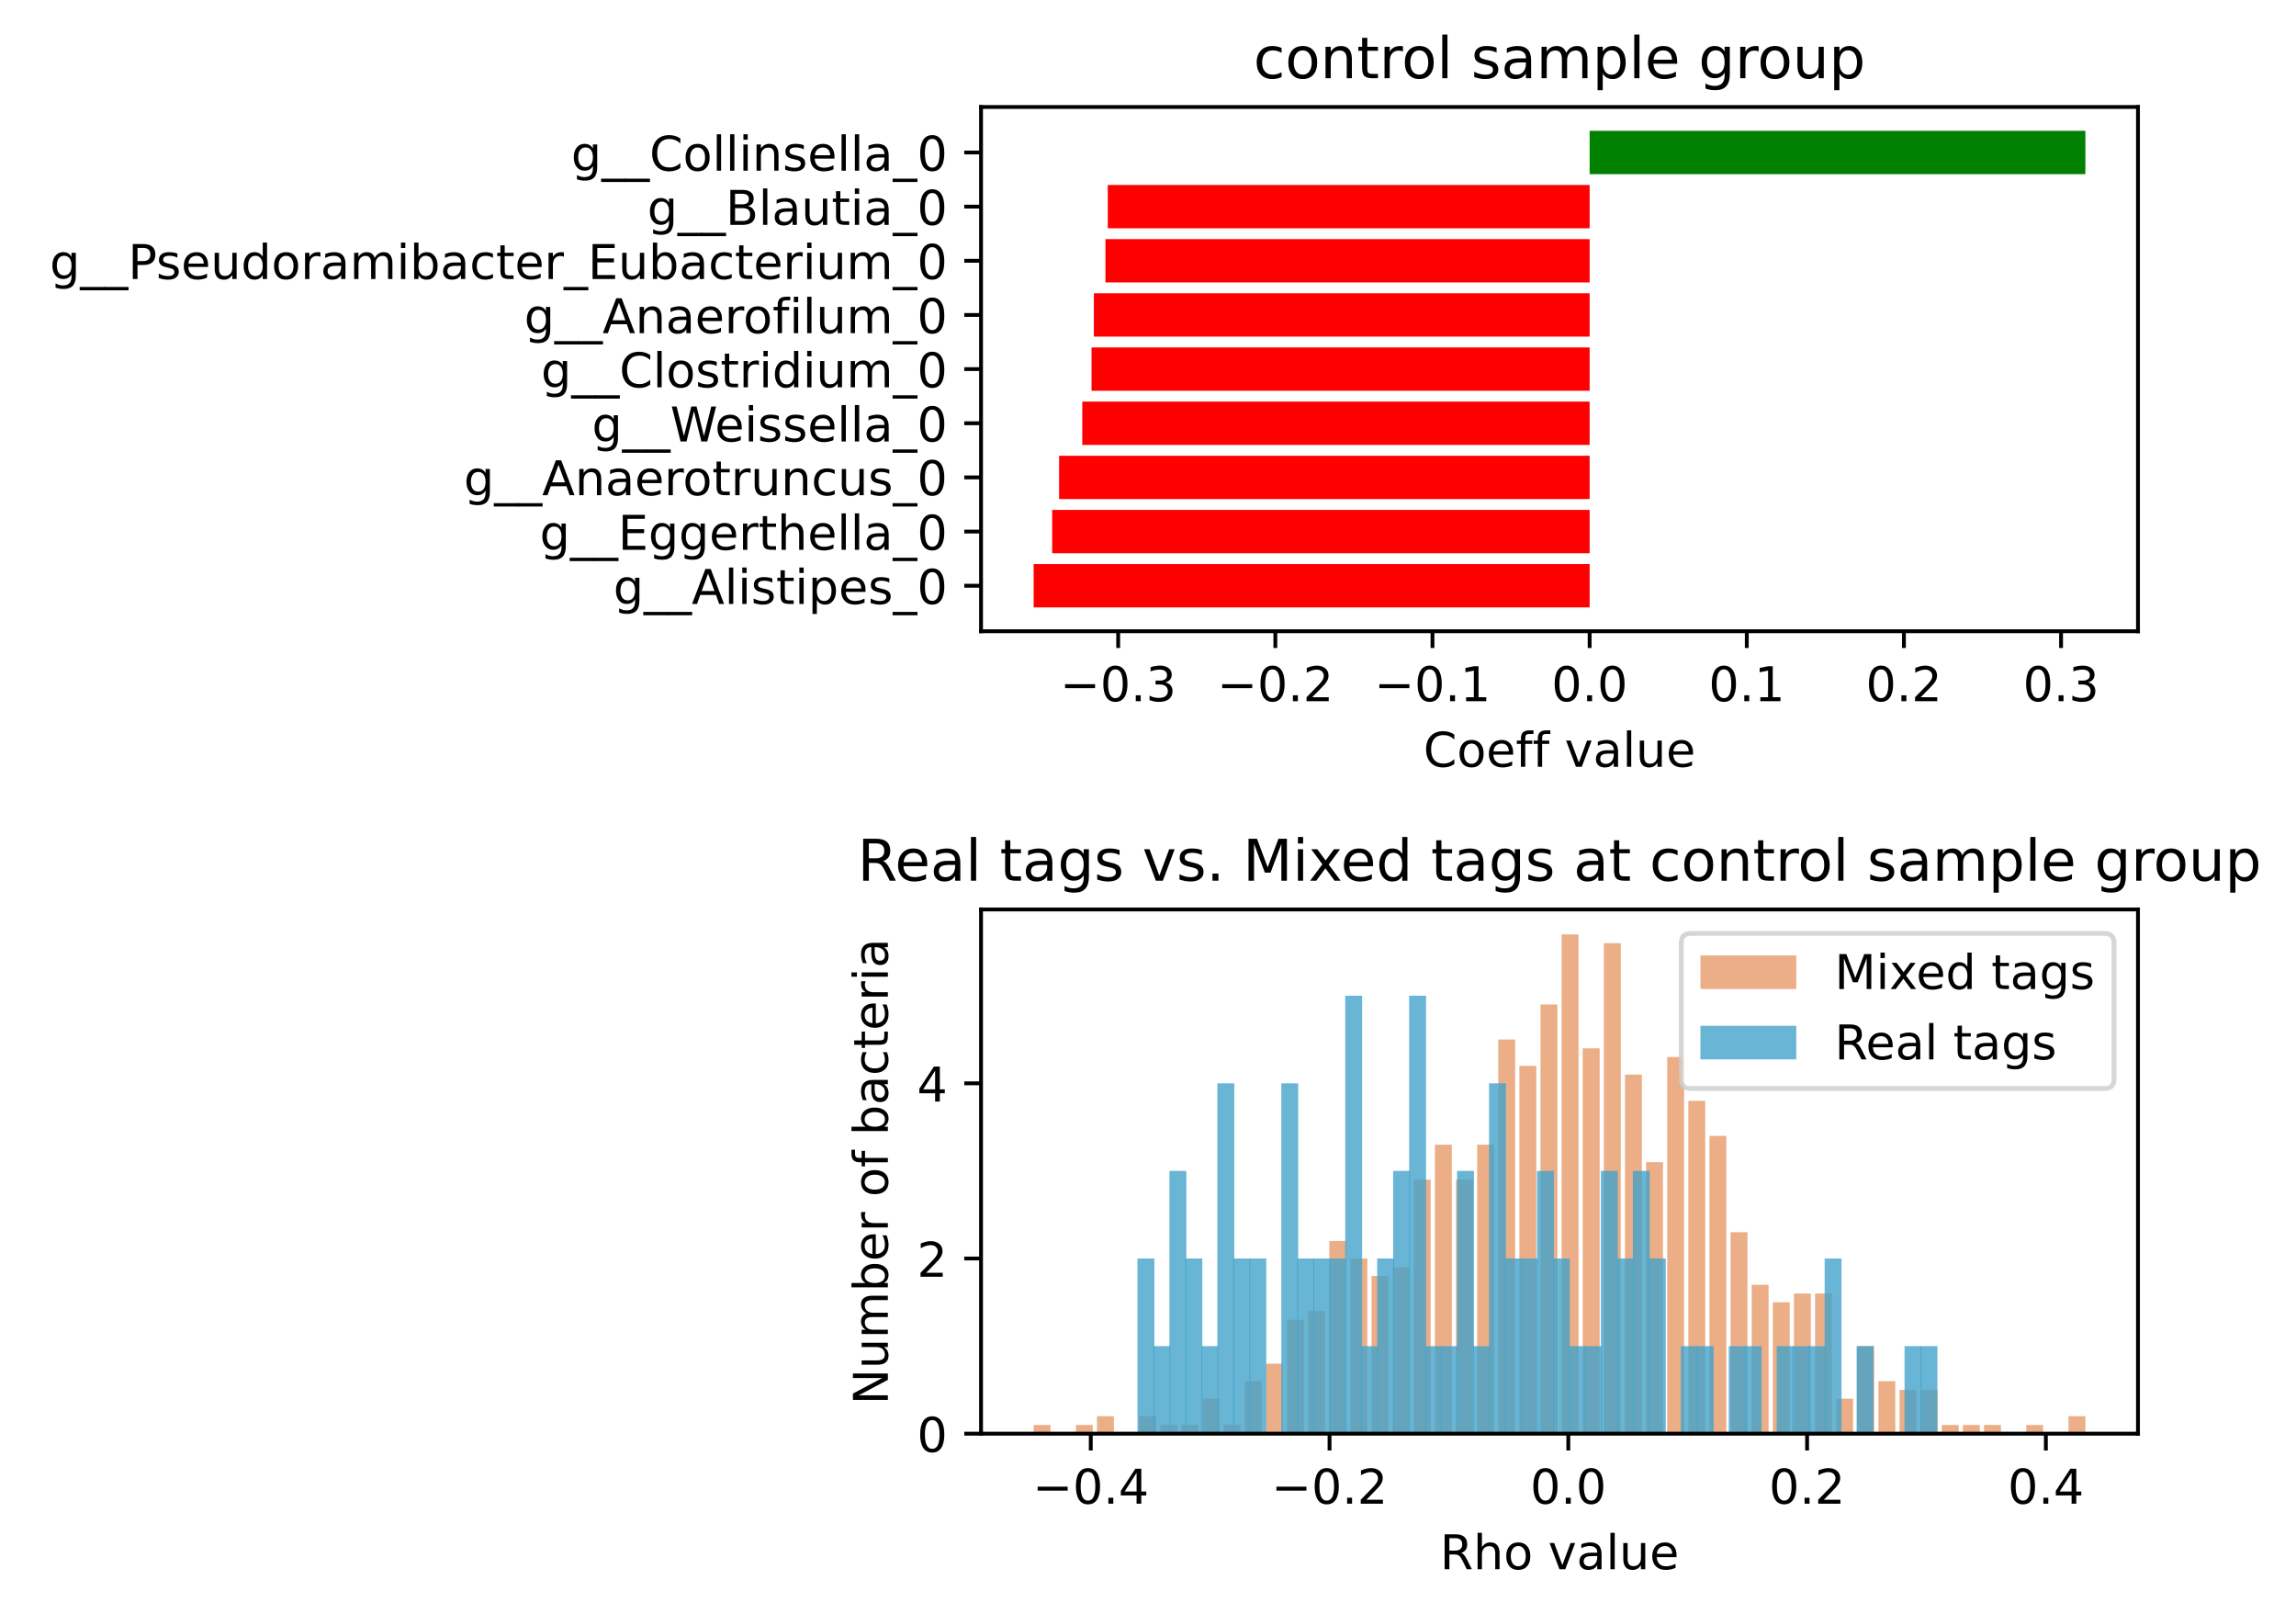 <?xml version="1.0" encoding="utf-8" standalone="no"?>
<!DOCTYPE svg PUBLIC "-//W3C//DTD SVG 1.1//EN"
  "http://www.w3.org/Graphics/SVG/1.1/DTD/svg11.dtd">
<!-- Created with matplotlib (https://matplotlib.org/) -->
<svg height="336.634pt" version="1.1" viewBox="0 0 479.071 336.634" width="479.071pt" xmlns="http://www.w3.org/2000/svg" xmlns:xlink="http://www.w3.org/1999/xlink">
 <defs>
  <style type="text/css">*{stroke-linecap:butt;stroke-linejoin:round;}</style>
 </defs>
 <g id="figure_1">
  <g id="patch_1">
   <path d="M 0 336.634 
L 479.071 336.634 
L 479.071 0 
L 0 0 
z
" style="fill:#ffffff;"/>
  </g>
  <g id="axes_1">
   <g id="patch_2">
    <path d="M 204.7 131.678 
L 446.1 131.678 
L 446.1 22.318 
L 204.7 22.318 
z
" style="fill:#ffffff;"/>
   </g>
   <g id="patch_3">
    <path clip-path="url(#p7463cd0e4d)" d="M 331.684 126.707 
L 215.673 126.707 
L 215.673 117.669 
L 331.684 117.669 
z
" style="fill:#ff0000;"/>
   </g>
   <g id="patch_4">
    <path clip-path="url(#p7463cd0e4d)" d="M 331.684 115.41 
L 219.54 115.41 
L 219.54 106.372 
L 331.684 106.372 
z
" style="fill:#ff0000;"/>
   </g>
   <g id="patch_5">
    <path clip-path="url(#p7463cd0e4d)" d="M 331.684 104.112 
L 220.99 104.112 
L 220.99 95.074 
L 331.684 95.074 
z
" style="fill:#ff0000;"/>
   </g>
   <g id="patch_6">
    <path clip-path="url(#p7463cd0e4d)" d="M 331.684 92.815 
L 225.824 92.815 
L 225.824 83.777 
L 331.684 83.777 
z
" style="fill:#ff0000;"/>
   </g>
   <g id="patch_7">
    <path clip-path="url(#p7463cd0e4d)" d="M 331.684 81.517 
L 227.757 81.517 
L 227.757 72.479 
L 331.684 72.479 
z
" style="fill:#ff0000;"/>
   </g>
   <g id="patch_8">
    <path clip-path="url(#p7463cd0e4d)" d="M 331.684 70.22 
L 228.241 70.22 
L 228.241 61.182 
L 331.684 61.182 
z
" style="fill:#ff0000;"/>
   </g>
   <g id="patch_9">
    <path clip-path="url(#p7463cd0e4d)" d="M 331.684 58.922 
L 230.658 58.922 
L 230.658 49.884 
L 331.684 49.884 
z
" style="fill:#ff0000;"/>
   </g>
   <g id="patch_10">
    <path clip-path="url(#p7463cd0e4d)" d="M 331.684 47.625 
L 231.141 47.625 
L 231.141 38.587 
L 331.684 38.587 
z
" style="fill:#ff0000;"/>
   </g>
   <g id="patch_11">
    <path clip-path="url(#p7463cd0e4d)" d="M 331.684 36.327 
L 435.127 36.327 
L 435.127 27.289 
L 331.684 27.289 
z
" style="fill:#008000;"/>
   </g>
   <g id="matplotlib.axis_1">
    <g id="xtick_1">
     <g id="line2d_1">
      <defs>
       <path d="M 0 0 
L 0 3.5 
" id="m37b71ac2ab" style="stroke:#000000;stroke-width:0.8;"/>
      </defs>
      <g>
       <use style="stroke:#000000;stroke-width:0.8;" x="233.316" xlink:href="#m37b71ac2ab" y="131.678"/>
      </g>
     </g>
     <g id="text_1">
      <!-- −0.3 -->
      <g transform="translate(221.175 146.277)scale(0.1 -0.1)">
       <defs>
        <path d="M 10.594 35.5 
L 73.188 35.5 
L 73.188 27.203 
L 10.594 27.203 
z
" id="DejaVuSans-8722"/>
        <path d="M 31.781 66.406 
Q 24.172 66.406 20.328 58.906 
Q 16.5 51.422 16.5 36.375 
Q 16.5 21.391 20.328 13.891 
Q 24.172 6.391 31.781 6.391 
Q 39.453 6.391 43.281 13.891 
Q 47.125 21.391 47.125 36.375 
Q 47.125 51.422 43.281 58.906 
Q 39.453 66.406 31.781 66.406 
z
M 31.781 74.219 
Q 44.047 74.219 50.516 64.516 
Q 56.984 54.828 56.984 36.375 
Q 56.984 17.969 50.516 8.266 
Q 44.047 -1.422 31.781 -1.422 
Q 19.531 -1.422 13.062 8.266 
Q 6.594 17.969 6.594 36.375 
Q 6.594 54.828 13.062 64.516 
Q 19.531 74.219 31.781 74.219 
z
" id="DejaVuSans-48"/>
        <path d="M 10.688 12.406 
L 21 12.406 
L 21 0 
L 10.688 0 
z
" id="DejaVuSans-46"/>
        <path d="M 40.578 39.312 
Q 47.656 37.797 51.625 33 
Q 55.609 28.219 55.609 21.188 
Q 55.609 10.406 48.188 4.484 
Q 40.766 -1.422 27.094 -1.422 
Q 22.516 -1.422 17.656 -0.516 
Q 12.797 0.391 7.625 2.203 
L 7.625 11.719 
Q 11.719 9.328 16.594 8.109 
Q 21.484 6.891 26.812 6.891 
Q 36.078 6.891 40.938 10.547 
Q 45.797 14.203 45.797 21.188 
Q 45.797 27.641 41.281 31.266 
Q 36.766 34.906 28.719 34.906 
L 20.219 34.906 
L 20.219 43.016 
L 29.109 43.016 
Q 36.375 43.016 40.234 45.922 
Q 44.094 48.828 44.094 54.297 
Q 44.094 59.906 40.109 62.906 
Q 36.141 65.922 28.719 65.922 
Q 24.656 65.922 20.016 65.031 
Q 15.375 64.156 9.812 62.312 
L 9.812 71.094 
Q 15.438 72.656 20.344 73.438 
Q 25.25 74.219 29.594 74.219 
Q 40.828 74.219 47.359 69.109 
Q 53.906 64.016 53.906 55.328 
Q 53.906 49.266 50.438 45.094 
Q 46.969 40.922 40.578 39.312 
z
" id="DejaVuSans-51"/>
       </defs>
       <use xlink:href="#DejaVuSans-8722"/>
       <use x="83.789" xlink:href="#DejaVuSans-48"/>
       <use x="147.412" xlink:href="#DejaVuSans-46"/>
       <use x="179.199" xlink:href="#DejaVuSans-51"/>
      </g>
     </g>
    </g>
    <g id="xtick_2">
     <g id="line2d_2">
      <g>
       <use style="stroke:#000000;stroke-width:0.8;" x="266.106" xlink:href="#m37b71ac2ab" y="131.678"/>
      </g>
     </g>
     <g id="text_2">
      <!-- −0.2 -->
      <g transform="translate(253.964 146.277)scale(0.1 -0.1)">
       <defs>
        <path d="M 19.188 8.297 
L 53.609 8.297 
L 53.609 0 
L 7.328 0 
L 7.328 8.297 
Q 12.938 14.109 22.625 23.891 
Q 32.328 33.688 34.812 36.531 
Q 39.547 41.844 41.422 45.531 
Q 43.312 49.219 43.312 52.781 
Q 43.312 58.594 39.234 62.25 
Q 35.156 65.922 28.609 65.922 
Q 23.969 65.922 18.812 64.312 
Q 13.672 62.703 7.812 59.422 
L 7.812 69.391 
Q 13.766 71.781 18.938 73 
Q 24.125 74.219 28.422 74.219 
Q 39.75 74.219 46.484 68.547 
Q 53.219 62.891 53.219 53.422 
Q 53.219 48.922 51.531 44.891 
Q 49.859 40.875 45.406 35.406 
Q 44.188 33.984 37.641 27.219 
Q 31.109 20.453 19.188 8.297 
z
" id="DejaVuSans-50"/>
       </defs>
       <use xlink:href="#DejaVuSans-8722"/>
       <use x="83.789" xlink:href="#DejaVuSans-48"/>
       <use x="147.412" xlink:href="#DejaVuSans-46"/>
       <use x="179.199" xlink:href="#DejaVuSans-50"/>
      </g>
     </g>
    </g>
    <g id="xtick_3">
     <g id="line2d_3">
      <g>
       <use style="stroke:#000000;stroke-width:0.8;" x="298.895" xlink:href="#m37b71ac2ab" y="131.678"/>
      </g>
     </g>
     <g id="text_3">
      <!-- −0.1 -->
      <g transform="translate(286.753 146.277)scale(0.1 -0.1)">
       <defs>
        <path d="M 12.406 8.297 
L 28.516 8.297 
L 28.516 63.922 
L 10.984 60.406 
L 10.984 69.391 
L 28.422 72.906 
L 38.281 72.906 
L 38.281 8.297 
L 54.391 8.297 
L 54.391 0 
L 12.406 0 
z
" id="DejaVuSans-49"/>
       </defs>
       <use xlink:href="#DejaVuSans-8722"/>
       <use x="83.789" xlink:href="#DejaVuSans-48"/>
       <use x="147.412" xlink:href="#DejaVuSans-46"/>
       <use x="179.199" xlink:href="#DejaVuSans-49"/>
      </g>
     </g>
    </g>
    <g id="xtick_4">
     <g id="line2d_4">
      <g>
       <use style="stroke:#000000;stroke-width:0.8;" x="331.684" xlink:href="#m37b71ac2ab" y="131.678"/>
      </g>
     </g>
     <g id="text_4">
      <!-- 0.0 -->
      <g transform="translate(323.732 146.277)scale(0.1 -0.1)">
       <use xlink:href="#DejaVuSans-48"/>
       <use x="63.623" xlink:href="#DejaVuSans-46"/>
       <use x="95.41" xlink:href="#DejaVuSans-48"/>
      </g>
     </g>
    </g>
    <g id="xtick_5">
     <g id="line2d_5">
      <g>
       <use style="stroke:#000000;stroke-width:0.8;" x="364.473" xlink:href="#m37b71ac2ab" y="131.678"/>
      </g>
     </g>
     <g id="text_5">
      <!-- 0.1 -->
      <g transform="translate(356.522 146.277)scale(0.1 -0.1)">
       <use xlink:href="#DejaVuSans-48"/>
       <use x="63.623" xlink:href="#DejaVuSans-46"/>
       <use x="95.41" xlink:href="#DejaVuSans-49"/>
      </g>
     </g>
    </g>
    <g id="xtick_6">
     <g id="line2d_6">
      <g>
       <use style="stroke:#000000;stroke-width:0.8;" x="397.262" xlink:href="#m37b71ac2ab" y="131.678"/>
      </g>
     </g>
     <g id="text_6">
      <!-- 0.2 -->
      <g transform="translate(389.311 146.277)scale(0.1 -0.1)">
       <use xlink:href="#DejaVuSans-48"/>
       <use x="63.623" xlink:href="#DejaVuSans-46"/>
       <use x="95.41" xlink:href="#DejaVuSans-50"/>
      </g>
     </g>
    </g>
    <g id="xtick_7">
     <g id="line2d_7">
      <g>
       <use style="stroke:#000000;stroke-width:0.8;" x="430.051" xlink:href="#m37b71ac2ab" y="131.678"/>
      </g>
     </g>
     <g id="text_7">
      <!-- 0.3 -->
      <g transform="translate(422.1 146.277)scale(0.1 -0.1)">
       <use xlink:href="#DejaVuSans-48"/>
       <use x="63.623" xlink:href="#DejaVuSans-46"/>
       <use x="95.41" xlink:href="#DejaVuSans-51"/>
      </g>
     </g>
    </g>
    <g id="text_8">
     <!-- Coeff value -->
     <g transform="translate(297.005 159.955)scale(0.1 -0.1)">
      <defs>
       <path d="M 64.406 67.281 
L 64.406 56.891 
Q 59.422 61.531 53.781 63.812 
Q 48.141 66.109 41.797 66.109 
Q 29.297 66.109 22.656 58.469 
Q 16.016 50.828 16.016 36.375 
Q 16.016 21.969 22.656 14.328 
Q 29.297 6.688 41.797 6.688 
Q 48.141 6.688 53.781 8.984 
Q 59.422 11.281 64.406 15.922 
L 64.406 5.609 
Q 59.234 2.094 53.438 0.328 
Q 47.656 -1.422 41.219 -1.422 
Q 24.656 -1.422 15.125 8.703 
Q 5.609 18.844 5.609 36.375 
Q 5.609 53.953 15.125 64.078 
Q 24.656 74.219 41.219 74.219 
Q 47.75 74.219 53.531 72.484 
Q 59.328 70.75 64.406 67.281 
z
" id="DejaVuSans-67"/>
       <path d="M 30.609 48.391 
Q 23.391 48.391 19.188 42.75 
Q 14.984 37.109 14.984 27.297 
Q 14.984 17.484 19.156 11.844 
Q 23.344 6.203 30.609 6.203 
Q 37.797 6.203 41.984 11.859 
Q 46.188 17.531 46.188 27.297 
Q 46.188 37.016 41.984 42.703 
Q 37.797 48.391 30.609 48.391 
z
M 30.609 56 
Q 42.328 56 49.016 48.375 
Q 55.719 40.766 55.719 27.297 
Q 55.719 13.875 49.016 6.219 
Q 42.328 -1.422 30.609 -1.422 
Q 18.844 -1.422 12.172 6.219 
Q 5.516 13.875 5.516 27.297 
Q 5.516 40.766 12.172 48.375 
Q 18.844 56 30.609 56 
z
" id="DejaVuSans-111"/>
       <path d="M 56.203 29.594 
L 56.203 25.203 
L 14.891 25.203 
Q 15.484 15.922 20.484 11.062 
Q 25.484 6.203 34.422 6.203 
Q 39.594 6.203 44.453 7.469 
Q 49.312 8.734 54.109 11.281 
L 54.109 2.781 
Q 49.266 0.734 44.188 -0.344 
Q 39.109 -1.422 33.891 -1.422 
Q 20.797 -1.422 13.156 6.188 
Q 5.516 13.812 5.516 26.812 
Q 5.516 40.234 12.766 48.109 
Q 20.016 56 32.328 56 
Q 43.359 56 49.781 48.891 
Q 56.203 41.797 56.203 29.594 
z
M 47.219 32.234 
Q 47.125 39.594 43.094 43.984 
Q 39.062 48.391 32.422 48.391 
Q 24.906 48.391 20.391 44.141 
Q 15.875 39.891 15.188 32.172 
z
" id="DejaVuSans-101"/>
       <path d="M 37.109 75.984 
L 37.109 68.5 
L 28.516 68.5 
Q 23.688 68.5 21.797 66.547 
Q 19.922 64.594 19.922 59.516 
L 19.922 54.688 
L 34.719 54.688 
L 34.719 47.703 
L 19.922 47.703 
L 19.922 0 
L 10.891 0 
L 10.891 47.703 
L 2.297 47.703 
L 2.297 54.688 
L 10.891 54.688 
L 10.891 58.5 
Q 10.891 67.625 15.141 71.797 
Q 19.391 75.984 28.609 75.984 
z
" id="DejaVuSans-102"/>
       <path id="DejaVuSans-32"/>
       <path d="M 2.984 54.688 
L 12.5 54.688 
L 29.594 8.797 
L 46.688 54.688 
L 56.203 54.688 
L 35.688 0 
L 23.484 0 
z
" id="DejaVuSans-118"/>
       <path d="M 34.281 27.484 
Q 23.391 27.484 19.188 25 
Q 14.984 22.516 14.984 16.5 
Q 14.984 11.719 18.141 8.906 
Q 21.297 6.109 26.703 6.109 
Q 34.188 6.109 38.703 11.406 
Q 43.219 16.703 43.219 25.484 
L 43.219 27.484 
z
M 52.203 31.203 
L 52.203 0 
L 43.219 0 
L 43.219 8.297 
Q 40.141 3.328 35.547 0.953 
Q 30.953 -1.422 24.312 -1.422 
Q 15.922 -1.422 10.953 3.297 
Q 6 8.016 6 15.922 
Q 6 25.141 12.172 29.828 
Q 18.359 34.516 30.609 34.516 
L 43.219 34.516 
L 43.219 35.406 
Q 43.219 41.609 39.141 45 
Q 35.062 48.391 27.688 48.391 
Q 23 48.391 18.547 47.266 
Q 14.109 46.141 10.016 43.891 
L 10.016 52.203 
Q 14.938 54.109 19.578 55.047 
Q 24.219 56 28.609 56 
Q 40.484 56 46.344 49.844 
Q 52.203 43.703 52.203 31.203 
z
" id="DejaVuSans-97"/>
       <path d="M 9.422 75.984 
L 18.406 75.984 
L 18.406 0 
L 9.422 0 
z
" id="DejaVuSans-108"/>
       <path d="M 8.5 21.578 
L 8.5 54.688 
L 17.484 54.688 
L 17.484 21.922 
Q 17.484 14.156 20.5 10.266 
Q 23.531 6.391 29.594 6.391 
Q 36.859 6.391 41.078 11.031 
Q 45.312 15.672 45.312 23.688 
L 45.312 54.688 
L 54.297 54.688 
L 54.297 0 
L 45.312 0 
L 45.312 8.406 
Q 42.047 3.422 37.719 1 
Q 33.406 -1.422 27.688 -1.422 
Q 18.266 -1.422 13.375 4.438 
Q 8.5 10.297 8.5 21.578 
z
M 31.109 56 
z
" id="DejaVuSans-117"/>
      </defs>
      <use xlink:href="#DejaVuSans-67"/>
      <use x="69.824" xlink:href="#DejaVuSans-111"/>
      <use x="131.006" xlink:href="#DejaVuSans-101"/>
      <use x="192.529" xlink:href="#DejaVuSans-102"/>
      <use x="227.734" xlink:href="#DejaVuSans-102"/>
      <use x="262.939" xlink:href="#DejaVuSans-32"/>
      <use x="294.727" xlink:href="#DejaVuSans-118"/>
      <use x="353.906" xlink:href="#DejaVuSans-97"/>
      <use x="415.186" xlink:href="#DejaVuSans-108"/>
      <use x="442.969" xlink:href="#DejaVuSans-117"/>
      <use x="506.348" xlink:href="#DejaVuSans-101"/>
     </g>
    </g>
   </g>
   <g id="matplotlib.axis_2">
    <g id="ytick_1">
     <g id="line2d_8">
      <defs>
       <path d="M 0 0 
L -3.5 0 
" id="m3e632b5e2d" style="stroke:#000000;stroke-width:0.8;"/>
      </defs>
      <g>
       <use style="stroke:#000000;stroke-width:0.8;" x="204.7" xlink:href="#m3e632b5e2d" y="122.188"/>
      </g>
     </g>
     <g id="text_9">
      <!--  g__Alistipes_0 -->
      <g transform="translate(124.795 125.987)scale(0.1 -0.1)">
       <defs>
        <path d="M 45.406 27.984 
Q 45.406 37.75 41.375 43.109 
Q 37.359 48.484 30.078 48.484 
Q 22.859 48.484 18.828 43.109 
Q 14.797 37.75 14.797 27.984 
Q 14.797 18.266 18.828 12.891 
Q 22.859 7.516 30.078 7.516 
Q 37.359 7.516 41.375 12.891 
Q 45.406 18.266 45.406 27.984 
z
M 54.391 6.781 
Q 54.391 -7.172 48.188 -13.984 
Q 42 -20.797 29.203 -20.797 
Q 24.469 -20.797 20.266 -20.094 
Q 16.062 -19.391 12.109 -17.922 
L 12.109 -9.188 
Q 16.062 -11.328 19.922 -12.344 
Q 23.781 -13.375 27.781 -13.375 
Q 36.625 -13.375 41.016 -8.766 
Q 45.406 -4.156 45.406 5.172 
L 45.406 9.625 
Q 42.625 4.781 38.281 2.391 
Q 33.938 0 27.875 0 
Q 17.828 0 11.672 7.656 
Q 5.516 15.328 5.516 27.984 
Q 5.516 40.672 11.672 48.328 
Q 17.828 56 27.875 56 
Q 33.938 56 38.281 53.609 
Q 42.625 51.219 45.406 46.391 
L 45.406 54.688 
L 54.391 54.688 
z
" id="DejaVuSans-103"/>
        <path d="M 50.984 -16.609 
L 50.984 -23.578 
L -0.984 -23.578 
L -0.984 -16.609 
z
" id="DejaVuSans-95"/>
        <path d="M 34.188 63.188 
L 20.797 26.906 
L 47.609 26.906 
z
M 28.609 72.906 
L 39.797 72.906 
L 67.578 0 
L 57.328 0 
L 50.688 18.703 
L 17.828 18.703 
L 11.188 0 
L 0.781 0 
z
" id="DejaVuSans-65"/>
        <path d="M 9.422 54.688 
L 18.406 54.688 
L 18.406 0 
L 9.422 0 
z
M 9.422 75.984 
L 18.406 75.984 
L 18.406 64.594 
L 9.422 64.594 
z
" id="DejaVuSans-105"/>
        <path d="M 44.281 53.078 
L 44.281 44.578 
Q 40.484 46.531 36.375 47.5 
Q 32.281 48.484 27.875 48.484 
Q 21.188 48.484 17.844 46.438 
Q 14.5 44.391 14.5 40.281 
Q 14.5 37.156 16.891 35.375 
Q 19.281 33.594 26.516 31.984 
L 29.594 31.297 
Q 39.156 29.25 43.188 25.516 
Q 47.219 21.781 47.219 15.094 
Q 47.219 7.469 41.188 3.016 
Q 35.156 -1.422 24.609 -1.422 
Q 20.219 -1.422 15.453 -0.562 
Q 10.688 0.297 5.422 2 
L 5.422 11.281 
Q 10.406 8.688 15.234 7.391 
Q 20.062 6.109 24.812 6.109 
Q 31.156 6.109 34.562 8.281 
Q 37.984 10.453 37.984 14.406 
Q 37.984 18.062 35.516 20.016 
Q 33.062 21.969 24.703 23.781 
L 21.578 24.516 
Q 13.234 26.266 9.516 29.906 
Q 5.812 33.547 5.812 39.891 
Q 5.812 47.609 11.281 51.797 
Q 16.75 56 26.812 56 
Q 31.781 56 36.172 55.266 
Q 40.578 54.547 44.281 53.078 
z
" id="DejaVuSans-115"/>
        <path d="M 18.312 70.219 
L 18.312 54.688 
L 36.812 54.688 
L 36.812 47.703 
L 18.312 47.703 
L 18.312 18.016 
Q 18.312 11.328 20.141 9.422 
Q 21.969 7.516 27.594 7.516 
L 36.812 7.516 
L 36.812 0 
L 27.594 0 
Q 17.188 0 13.234 3.875 
Q 9.281 7.766 9.281 18.016 
L 9.281 47.703 
L 2.688 47.703 
L 2.688 54.688 
L 9.281 54.688 
L 9.281 70.219 
z
" id="DejaVuSans-116"/>
        <path d="M 18.109 8.203 
L 18.109 -20.797 
L 9.078 -20.797 
L 9.078 54.688 
L 18.109 54.688 
L 18.109 46.391 
Q 20.953 51.266 25.266 53.625 
Q 29.594 56 35.594 56 
Q 45.562 56 51.781 48.094 
Q 58.016 40.188 58.016 27.297 
Q 58.016 14.406 51.781 6.484 
Q 45.562 -1.422 35.594 -1.422 
Q 29.594 -1.422 25.266 0.953 
Q 20.953 3.328 18.109 8.203 
z
M 48.688 27.297 
Q 48.688 37.203 44.609 42.844 
Q 40.531 48.484 33.406 48.484 
Q 26.266 48.484 22.188 42.844 
Q 18.109 37.203 18.109 27.297 
Q 18.109 17.391 22.188 11.75 
Q 26.266 6.109 33.406 6.109 
Q 40.531 6.109 44.609 11.75 
Q 48.688 17.391 48.688 27.297 
z
" id="DejaVuSans-112"/>
       </defs>
       <use xlink:href="#DejaVuSans-32"/>
       <use x="31.787" xlink:href="#DejaVuSans-103"/>
       <use x="95.264" xlink:href="#DejaVuSans-95"/>
       <use x="145.264" xlink:href="#DejaVuSans-95"/>
       <use x="195.264" xlink:href="#DejaVuSans-65"/>
       <use x="263.672" xlink:href="#DejaVuSans-108"/>
       <use x="291.455" xlink:href="#DejaVuSans-105"/>
       <use x="319.238" xlink:href="#DejaVuSans-115"/>
       <use x="371.338" xlink:href="#DejaVuSans-116"/>
       <use x="410.547" xlink:href="#DejaVuSans-105"/>
       <use x="438.33" xlink:href="#DejaVuSans-112"/>
       <use x="501.807" xlink:href="#DejaVuSans-101"/>
       <use x="563.33" xlink:href="#DejaVuSans-115"/>
       <use x="615.43" xlink:href="#DejaVuSans-95"/>
       <use x="665.43" xlink:href="#DejaVuSans-48"/>
      </g>
     </g>
    </g>
    <g id="ytick_2">
     <g id="line2d_9">
      <g>
       <use style="stroke:#000000;stroke-width:0.8;" x="204.7" xlink:href="#m3e632b5e2d" y="110.891"/>
      </g>
     </g>
     <g id="text_10">
      <!--  g__Eggerthella_0 -->
      <g transform="translate(109.436 114.69)scale(0.1 -0.1)">
       <defs>
        <path d="M 9.812 72.906 
L 55.906 72.906 
L 55.906 64.594 
L 19.672 64.594 
L 19.672 43.016 
L 54.391 43.016 
L 54.391 34.719 
L 19.672 34.719 
L 19.672 8.297 
L 56.781 8.297 
L 56.781 0 
L 9.812 0 
z
" id="DejaVuSans-69"/>
        <path d="M 41.109 46.297 
Q 39.594 47.172 37.812 47.578 
Q 36.031 48 33.891 48 
Q 26.266 48 22.188 43.047 
Q 18.109 38.094 18.109 28.812 
L 18.109 0 
L 9.078 0 
L 9.078 54.688 
L 18.109 54.688 
L 18.109 46.188 
Q 20.953 51.172 25.484 53.578 
Q 30.031 56 36.531 56 
Q 37.453 56 38.578 55.875 
Q 39.703 55.766 41.062 55.516 
z
" id="DejaVuSans-114"/>
        <path d="M 54.891 33.016 
L 54.891 0 
L 45.906 0 
L 45.906 32.719 
Q 45.906 40.484 42.875 44.328 
Q 39.844 48.188 33.797 48.188 
Q 26.516 48.188 22.312 43.547 
Q 18.109 38.922 18.109 30.906 
L 18.109 0 
L 9.078 0 
L 9.078 75.984 
L 18.109 75.984 
L 18.109 46.188 
Q 21.344 51.125 25.703 53.562 
Q 30.078 56 35.797 56 
Q 45.219 56 50.047 50.172 
Q 54.891 44.344 54.891 33.016 
z
" id="DejaVuSans-104"/>
       </defs>
       <use xlink:href="#DejaVuSans-32"/>
       <use x="31.787" xlink:href="#DejaVuSans-103"/>
       <use x="95.264" xlink:href="#DejaVuSans-95"/>
       <use x="145.264" xlink:href="#DejaVuSans-95"/>
       <use x="195.264" xlink:href="#DejaVuSans-69"/>
       <use x="258.447" xlink:href="#DejaVuSans-103"/>
       <use x="321.924" xlink:href="#DejaVuSans-103"/>
       <use x="385.4" xlink:href="#DejaVuSans-101"/>
       <use x="446.924" xlink:href="#DejaVuSans-114"/>
       <use x="488.037" xlink:href="#DejaVuSans-116"/>
       <use x="527.246" xlink:href="#DejaVuSans-104"/>
       <use x="590.625" xlink:href="#DejaVuSans-101"/>
       <use x="652.148" xlink:href="#DejaVuSans-108"/>
       <use x="679.932" xlink:href="#DejaVuSans-108"/>
       <use x="707.715" xlink:href="#DejaVuSans-97"/>
       <use x="768.994" xlink:href="#DejaVuSans-95"/>
       <use x="818.994" xlink:href="#DejaVuSans-48"/>
      </g>
     </g>
    </g>
    <g id="ytick_3">
     <g id="line2d_10">
      <g>
       <use style="stroke:#000000;stroke-width:0.8;" x="204.7" xlink:href="#m3e632b5e2d" y="99.593"/>
      </g>
     </g>
     <g id="text_11">
      <!--  g__Anaerotruncus_0 -->
      <g transform="translate(93.595 103.304)scale(0.1 -0.1)">
       <defs>
        <path d="M 54.891 33.016 
L 54.891 0 
L 45.906 0 
L 45.906 32.719 
Q 45.906 40.484 42.875 44.328 
Q 39.844 48.188 33.797 48.188 
Q 26.516 48.188 22.312 43.547 
Q 18.109 38.922 18.109 30.906 
L 18.109 0 
L 9.078 0 
L 9.078 54.688 
L 18.109 54.688 
L 18.109 46.188 
Q 21.344 51.125 25.703 53.562 
Q 30.078 56 35.797 56 
Q 45.219 56 50.047 50.172 
Q 54.891 44.344 54.891 33.016 
z
" id="DejaVuSans-110"/>
        <path d="M 48.781 52.594 
L 48.781 44.188 
Q 44.969 46.297 41.141 47.344 
Q 37.312 48.391 33.406 48.391 
Q 24.656 48.391 19.812 42.844 
Q 14.984 37.312 14.984 27.297 
Q 14.984 17.281 19.812 11.734 
Q 24.656 6.203 33.406 6.203 
Q 37.312 6.203 41.141 7.25 
Q 44.969 8.297 48.781 10.406 
L 48.781 2.094 
Q 45.016 0.344 40.984 -0.531 
Q 36.969 -1.422 32.422 -1.422 
Q 20.062 -1.422 12.781 6.344 
Q 5.516 14.109 5.516 27.297 
Q 5.516 40.672 12.859 48.328 
Q 20.219 56 33.016 56 
Q 37.156 56 41.109 55.141 
Q 45.062 54.297 48.781 52.594 
z
" id="DejaVuSans-99"/>
       </defs>
       <use xlink:href="#DejaVuSans-32"/>
       <use x="31.787" xlink:href="#DejaVuSans-103"/>
       <use x="95.264" xlink:href="#DejaVuSans-95"/>
       <use x="145.264" xlink:href="#DejaVuSans-95"/>
       <use x="195.264" xlink:href="#DejaVuSans-65"/>
       <use x="263.672" xlink:href="#DejaVuSans-110"/>
       <use x="327.051" xlink:href="#DejaVuSans-97"/>
       <use x="388.33" xlink:href="#DejaVuSans-101"/>
       <use x="449.854" xlink:href="#DejaVuSans-114"/>
       <use x="488.717" xlink:href="#DejaVuSans-111"/>
       <use x="549.898" xlink:href="#DejaVuSans-116"/>
       <use x="589.107" xlink:href="#DejaVuSans-114"/>
       <use x="630.221" xlink:href="#DejaVuSans-117"/>
       <use x="693.6" xlink:href="#DejaVuSans-110"/>
       <use x="756.979" xlink:href="#DejaVuSans-99"/>
       <use x="811.959" xlink:href="#DejaVuSans-117"/>
       <use x="875.338" xlink:href="#DejaVuSans-115"/>
       <use x="927.438" xlink:href="#DejaVuSans-95"/>
       <use x="977.438" xlink:href="#DejaVuSans-48"/>
      </g>
     </g>
    </g>
    <g id="ytick_4">
     <g id="line2d_11">
      <g>
       <use style="stroke:#000000;stroke-width:0.8;" x="204.7" xlink:href="#m3e632b5e2d" y="88.296"/>
      </g>
     </g>
     <g id="text_12">
      <!--  g__Weissella_0 -->
      <g transform="translate(120.323 92.095)scale(0.1 -0.1)">
       <defs>
        <path d="M 3.328 72.906 
L 13.281 72.906 
L 28.609 11.281 
L 43.891 72.906 
L 54.984 72.906 
L 70.312 11.281 
L 85.594 72.906 
L 95.609 72.906 
L 77.297 0 
L 64.891 0 
L 49.516 63.281 
L 33.984 0 
L 21.578 0 
z
" id="DejaVuSans-87"/>
       </defs>
       <use xlink:href="#DejaVuSans-32"/>
       <use x="31.787" xlink:href="#DejaVuSans-103"/>
       <use x="95.264" xlink:href="#DejaVuSans-95"/>
       <use x="145.264" xlink:href="#DejaVuSans-95"/>
       <use x="195.264" xlink:href="#DejaVuSans-87"/>
       <use x="288.266" xlink:href="#DejaVuSans-101"/>
       <use x="349.789" xlink:href="#DejaVuSans-105"/>
       <use x="377.572" xlink:href="#DejaVuSans-115"/>
       <use x="429.672" xlink:href="#DejaVuSans-115"/>
       <use x="481.771" xlink:href="#DejaVuSans-101"/>
       <use x="543.295" xlink:href="#DejaVuSans-108"/>
       <use x="571.078" xlink:href="#DejaVuSans-108"/>
       <use x="598.861" xlink:href="#DejaVuSans-97"/>
       <use x="660.141" xlink:href="#DejaVuSans-95"/>
       <use x="710.141" xlink:href="#DejaVuSans-48"/>
      </g>
     </g>
    </g>
    <g id="ytick_5">
     <g id="line2d_12">
      <g>
       <use style="stroke:#000000;stroke-width:0.8;" x="204.7" xlink:href="#m3e632b5e2d" y="76.998"/>
      </g>
     </g>
     <g id="text_13">
      <!--  g__Clostridium_0 -->
      <g transform="translate(109.708 80.797)scale(0.1 -0.1)">
       <defs>
        <path d="M 45.406 46.391 
L 45.406 75.984 
L 54.391 75.984 
L 54.391 0 
L 45.406 0 
L 45.406 8.203 
Q 42.578 3.328 38.25 0.953 
Q 33.938 -1.422 27.875 -1.422 
Q 17.969 -1.422 11.734 6.484 
Q 5.516 14.406 5.516 27.297 
Q 5.516 40.188 11.734 48.094 
Q 17.969 56 27.875 56 
Q 33.938 56 38.25 53.625 
Q 42.578 51.266 45.406 46.391 
z
M 14.797 27.297 
Q 14.797 17.391 18.875 11.75 
Q 22.953 6.109 30.078 6.109 
Q 37.203 6.109 41.297 11.75 
Q 45.406 17.391 45.406 27.297 
Q 45.406 37.203 41.297 42.844 
Q 37.203 48.484 30.078 48.484 
Q 22.953 48.484 18.875 42.844 
Q 14.797 37.203 14.797 27.297 
z
" id="DejaVuSans-100"/>
        <path d="M 52 44.188 
Q 55.375 50.25 60.062 53.125 
Q 64.75 56 71.094 56 
Q 79.641 56 84.281 50.016 
Q 88.922 44.047 88.922 33.016 
L 88.922 0 
L 79.891 0 
L 79.891 32.719 
Q 79.891 40.578 77.094 44.375 
Q 74.312 48.188 68.609 48.188 
Q 61.625 48.188 57.562 43.547 
Q 53.516 38.922 53.516 30.906 
L 53.516 0 
L 44.484 0 
L 44.484 32.719 
Q 44.484 40.625 41.703 44.406 
Q 38.922 48.188 33.109 48.188 
Q 26.219 48.188 22.156 43.531 
Q 18.109 38.875 18.109 30.906 
L 18.109 0 
L 9.078 0 
L 9.078 54.688 
L 18.109 54.688 
L 18.109 46.188 
Q 21.188 51.219 25.484 53.609 
Q 29.781 56 35.688 56 
Q 41.656 56 45.828 52.969 
Q 50 49.953 52 44.188 
z
" id="DejaVuSans-109"/>
       </defs>
       <use xlink:href="#DejaVuSans-32"/>
       <use x="31.787" xlink:href="#DejaVuSans-103"/>
       <use x="95.264" xlink:href="#DejaVuSans-95"/>
       <use x="145.264" xlink:href="#DejaVuSans-95"/>
       <use x="195.264" xlink:href="#DejaVuSans-67"/>
       <use x="265.088" xlink:href="#DejaVuSans-108"/>
       <use x="292.871" xlink:href="#DejaVuSans-111"/>
       <use x="354.053" xlink:href="#DejaVuSans-115"/>
       <use x="406.152" xlink:href="#DejaVuSans-116"/>
       <use x="445.361" xlink:href="#DejaVuSans-114"/>
       <use x="486.475" xlink:href="#DejaVuSans-105"/>
       <use x="514.258" xlink:href="#DejaVuSans-100"/>
       <use x="577.734" xlink:href="#DejaVuSans-105"/>
       <use x="605.518" xlink:href="#DejaVuSans-117"/>
       <use x="668.896" xlink:href="#DejaVuSans-109"/>
       <use x="766.309" xlink:href="#DejaVuSans-95"/>
       <use x="816.309" xlink:href="#DejaVuSans-48"/>
      </g>
     </g>
    </g>
    <g id="ytick_6">
     <g id="line2d_13">
      <g>
       <use style="stroke:#000000;stroke-width:0.8;" x="204.7" xlink:href="#m3e632b5e2d" y="65.701"/>
      </g>
     </g>
     <g id="text_14">
      <!--  g__Anaerofilum_0 -->
      <g transform="translate(106.192 69.5)scale(0.1 -0.1)">
       <use xlink:href="#DejaVuSans-32"/>
       <use x="31.787" xlink:href="#DejaVuSans-103"/>
       <use x="95.264" xlink:href="#DejaVuSans-95"/>
       <use x="145.264" xlink:href="#DejaVuSans-95"/>
       <use x="195.264" xlink:href="#DejaVuSans-65"/>
       <use x="263.672" xlink:href="#DejaVuSans-110"/>
       <use x="327.051" xlink:href="#DejaVuSans-97"/>
       <use x="388.33" xlink:href="#DejaVuSans-101"/>
       <use x="449.854" xlink:href="#DejaVuSans-114"/>
       <use x="488.717" xlink:href="#DejaVuSans-111"/>
       <use x="549.898" xlink:href="#DejaVuSans-102"/>
       <use x="585.104" xlink:href="#DejaVuSans-105"/>
       <use x="612.887" xlink:href="#DejaVuSans-108"/>
       <use x="640.67" xlink:href="#DejaVuSans-117"/>
       <use x="704.049" xlink:href="#DejaVuSans-109"/>
       <use x="801.461" xlink:href="#DejaVuSans-95"/>
       <use x="851.461" xlink:href="#DejaVuSans-48"/>
      </g>
     </g>
    </g>
    <g id="ytick_7">
     <g id="line2d_14">
      <g>
       <use style="stroke:#000000;stroke-width:0.8;" x="204.7" xlink:href="#m3e632b5e2d" y="54.403"/>
      </g>
     </g>
     <g id="text_15">
      <!--  g__Pseudoramibacter_Eubacterium_0 -->
      <g transform="translate(7.2 58.202)scale(0.1 -0.1)">
       <defs>
        <path d="M 19.672 64.797 
L 19.672 37.406 
L 32.078 37.406 
Q 38.969 37.406 42.719 40.969 
Q 46.484 44.531 46.484 51.125 
Q 46.484 57.672 42.719 61.234 
Q 38.969 64.797 32.078 64.797 
z
M 9.812 72.906 
L 32.078 72.906 
Q 44.344 72.906 50.609 67.359 
Q 56.891 61.812 56.891 51.125 
Q 56.891 40.328 50.609 34.812 
Q 44.344 29.297 32.078 29.297 
L 19.672 29.297 
L 19.672 0 
L 9.812 0 
z
" id="DejaVuSans-80"/>
        <path d="M 48.688 27.297 
Q 48.688 37.203 44.609 42.844 
Q 40.531 48.484 33.406 48.484 
Q 26.266 48.484 22.188 42.844 
Q 18.109 37.203 18.109 27.297 
Q 18.109 17.391 22.188 11.75 
Q 26.266 6.109 33.406 6.109 
Q 40.531 6.109 44.609 11.75 
Q 48.688 17.391 48.688 27.297 
z
M 18.109 46.391 
Q 20.953 51.266 25.266 53.625 
Q 29.594 56 35.594 56 
Q 45.562 56 51.781 48.094 
Q 58.016 40.188 58.016 27.297 
Q 58.016 14.406 51.781 6.484 
Q 45.562 -1.422 35.594 -1.422 
Q 29.594 -1.422 25.266 0.953 
Q 20.953 3.328 18.109 8.203 
L 18.109 0 
L 9.078 0 
L 9.078 75.984 
L 18.109 75.984 
z
" id="DejaVuSans-98"/>
       </defs>
       <use xlink:href="#DejaVuSans-32"/>
       <use x="31.787" xlink:href="#DejaVuSans-103"/>
       <use x="95.264" xlink:href="#DejaVuSans-95"/>
       <use x="145.264" xlink:href="#DejaVuSans-95"/>
       <use x="195.264" xlink:href="#DejaVuSans-80"/>
       <use x="253.816" xlink:href="#DejaVuSans-115"/>
       <use x="305.916" xlink:href="#DejaVuSans-101"/>
       <use x="367.439" xlink:href="#DejaVuSans-117"/>
       <use x="430.818" xlink:href="#DejaVuSans-100"/>
       <use x="494.295" xlink:href="#DejaVuSans-111"/>
       <use x="555.477" xlink:href="#DejaVuSans-114"/>
       <use x="596.59" xlink:href="#DejaVuSans-97"/>
       <use x="657.869" xlink:href="#DejaVuSans-109"/>
       <use x="755.281" xlink:href="#DejaVuSans-105"/>
       <use x="783.064" xlink:href="#DejaVuSans-98"/>
       <use x="846.541" xlink:href="#DejaVuSans-97"/>
       <use x="907.82" xlink:href="#DejaVuSans-99"/>
       <use x="962.801" xlink:href="#DejaVuSans-116"/>
       <use x="1002.01" xlink:href="#DejaVuSans-101"/>
       <use x="1063.533" xlink:href="#DejaVuSans-114"/>
       <use x="1104.646" xlink:href="#DejaVuSans-95"/>
       <use x="1154.646" xlink:href="#DejaVuSans-69"/>
       <use x="1217.83" xlink:href="#DejaVuSans-117"/>
       <use x="1281.209" xlink:href="#DejaVuSans-98"/>
       <use x="1344.686" xlink:href="#DejaVuSans-97"/>
       <use x="1405.965" xlink:href="#DejaVuSans-99"/>
       <use x="1460.945" xlink:href="#DejaVuSans-116"/>
       <use x="1500.154" xlink:href="#DejaVuSans-101"/>
       <use x="1561.678" xlink:href="#DejaVuSans-114"/>
       <use x="1602.791" xlink:href="#DejaVuSans-105"/>
       <use x="1630.574" xlink:href="#DejaVuSans-117"/>
       <use x="1693.953" xlink:href="#DejaVuSans-109"/>
       <use x="1791.365" xlink:href="#DejaVuSans-95"/>
       <use x="1841.365" xlink:href="#DejaVuSans-48"/>
      </g>
     </g>
    </g>
    <g id="ytick_8">
     <g id="line2d_15">
      <g>
       <use style="stroke:#000000;stroke-width:0.8;" x="204.7" xlink:href="#m3e632b5e2d" y="43.106"/>
      </g>
     </g>
     <g id="text_16">
      <!--  g__Blautia_0 -->
      <g transform="translate(131.88 46.905)scale(0.1 -0.1)">
       <defs>
        <path d="M 19.672 34.812 
L 19.672 8.109 
L 35.5 8.109 
Q 43.453 8.109 47.281 11.406 
Q 51.125 14.703 51.125 21.484 
Q 51.125 28.328 47.281 31.562 
Q 43.453 34.812 35.5 34.812 
z
M 19.672 64.797 
L 19.672 42.828 
L 34.281 42.828 
Q 41.5 42.828 45.031 45.531 
Q 48.578 48.25 48.578 53.812 
Q 48.578 59.328 45.031 62.062 
Q 41.5 64.797 34.281 64.797 
z
M 9.812 72.906 
L 35.016 72.906 
Q 46.297 72.906 52.391 68.219 
Q 58.5 63.531 58.5 54.891 
Q 58.5 48.188 55.375 44.234 
Q 52.25 40.281 46.188 39.312 
Q 53.469 37.75 57.5 32.781 
Q 61.531 27.828 61.531 20.406 
Q 61.531 10.641 54.891 5.312 
Q 48.25 0 35.984 0 
L 9.812 0 
z
" id="DejaVuSans-66"/>
       </defs>
       <use xlink:href="#DejaVuSans-32"/>
       <use x="31.787" xlink:href="#DejaVuSans-103"/>
       <use x="95.264" xlink:href="#DejaVuSans-95"/>
       <use x="145.264" xlink:href="#DejaVuSans-95"/>
       <use x="195.264" xlink:href="#DejaVuSans-66"/>
       <use x="263.867" xlink:href="#DejaVuSans-108"/>
       <use x="291.65" xlink:href="#DejaVuSans-97"/>
       <use x="352.93" xlink:href="#DejaVuSans-117"/>
       <use x="416.309" xlink:href="#DejaVuSans-116"/>
       <use x="455.518" xlink:href="#DejaVuSans-105"/>
       <use x="483.301" xlink:href="#DejaVuSans-97"/>
       <use x="544.58" xlink:href="#DejaVuSans-95"/>
       <use x="594.58" xlink:href="#DejaVuSans-48"/>
      </g>
     </g>
    </g>
    <g id="ytick_9">
     <g id="line2d_16">
      <g>
       <use style="stroke:#000000;stroke-width:0.8;" x="204.7" xlink:href="#m3e632b5e2d" y="31.808"/>
      </g>
     </g>
     <g id="text_17">
      <!--  g__Collinsella_0 -->
      <g transform="translate(115.991 35.607)scale(0.1 -0.1)">
       <use xlink:href="#DejaVuSans-32"/>
       <use x="31.787" xlink:href="#DejaVuSans-103"/>
       <use x="95.264" xlink:href="#DejaVuSans-95"/>
       <use x="145.264" xlink:href="#DejaVuSans-95"/>
       <use x="195.264" xlink:href="#DejaVuSans-67"/>
       <use x="265.088" xlink:href="#DejaVuSans-111"/>
       <use x="326.27" xlink:href="#DejaVuSans-108"/>
       <use x="354.053" xlink:href="#DejaVuSans-108"/>
       <use x="381.836" xlink:href="#DejaVuSans-105"/>
       <use x="409.619" xlink:href="#DejaVuSans-110"/>
       <use x="472.998" xlink:href="#DejaVuSans-115"/>
       <use x="525.098" xlink:href="#DejaVuSans-101"/>
       <use x="586.621" xlink:href="#DejaVuSans-108"/>
       <use x="614.404" xlink:href="#DejaVuSans-108"/>
       <use x="642.188" xlink:href="#DejaVuSans-97"/>
       <use x="703.467" xlink:href="#DejaVuSans-95"/>
       <use x="753.467" xlink:href="#DejaVuSans-48"/>
      </g>
     </g>
    </g>
   </g>
   <g id="patch_12">
    <path d="M 204.7 131.678 
L 204.7 22.318 
" style="fill:none;stroke:#000000;stroke-linecap:square;stroke-linejoin:miter;stroke-width:0.8;"/>
   </g>
   <g id="patch_13">
    <path d="M 446.1 131.678 
L 446.1 22.318 
" style="fill:none;stroke:#000000;stroke-linecap:square;stroke-linejoin:miter;stroke-width:0.8;"/>
   </g>
   <g id="patch_14">
    <path d="M 204.7 131.678 
L 446.1 131.678 
" style="fill:none;stroke:#000000;stroke-linecap:square;stroke-linejoin:miter;stroke-width:0.8;"/>
   </g>
   <g id="patch_15">
    <path d="M 204.7 22.318 
L 446.1 22.318 
" style="fill:none;stroke:#000000;stroke-linecap:square;stroke-linejoin:miter;stroke-width:0.8;"/>
   </g>
   <g id="text_18">
    <!-- control sample group -->
    <g transform="translate(261.553 16.318)scale(0.12 -0.12)">
     <use xlink:href="#DejaVuSans-99"/>
     <use x="54.98" xlink:href="#DejaVuSans-111"/>
     <use x="116.162" xlink:href="#DejaVuSans-110"/>
     <use x="179.541" xlink:href="#DejaVuSans-116"/>
     <use x="218.75" xlink:href="#DejaVuSans-114"/>
     <use x="257.613" xlink:href="#DejaVuSans-111"/>
     <use x="318.795" xlink:href="#DejaVuSans-108"/>
     <use x="346.578" xlink:href="#DejaVuSans-32"/>
     <use x="378.365" xlink:href="#DejaVuSans-115"/>
     <use x="430.465" xlink:href="#DejaVuSans-97"/>
     <use x="491.744" xlink:href="#DejaVuSans-109"/>
     <use x="589.156" xlink:href="#DejaVuSans-112"/>
     <use x="652.633" xlink:href="#DejaVuSans-108"/>
     <use x="680.416" xlink:href="#DejaVuSans-101"/>
     <use x="741.939" xlink:href="#DejaVuSans-32"/>
     <use x="773.727" xlink:href="#DejaVuSans-103"/>
     <use x="837.203" xlink:href="#DejaVuSans-114"/>
     <use x="876.066" xlink:href="#DejaVuSans-111"/>
     <use x="937.248" xlink:href="#DejaVuSans-117"/>
     <use x="1000.627" xlink:href="#DejaVuSans-112"/>
    </g>
   </g>
  </g>
  <g id="axes_2">
   <g id="patch_16">
    <path d="M 204.7 299.078 
L 446.1 299.078 
L 446.1 189.718 
L 204.7 189.718 
z
" style="fill:#ffffff;"/>
   </g>
   <g id="patch_17">
    <path clip-path="url(#pc6c6c53212)" d="M 215.673 299.078 
L 219.198 299.078 
L 219.198 297.251 
L 215.673 297.251 
z
" style="fill:#d95f0e;opacity:0.5;"/>
   </g>
   <g id="patch_18">
    <path clip-path="url(#pc6c6c53212)" d="M 220.079 299.078 
L 223.605 299.078 
L 223.605 299.078 
L 220.079 299.078 
z
" style="fill:#d95f0e;opacity:0.5;"/>
   </g>
   <g id="patch_19">
    <path clip-path="url(#pc6c6c53212)" d="M 224.486 299.078 
L 228.012 299.078 
L 228.012 297.251 
L 224.486 297.251 
z
" style="fill:#d95f0e;opacity:0.5;"/>
   </g>
   <g id="patch_20">
    <path clip-path="url(#pc6c6c53212)" d="M 228.893 299.078 
L 232.418 299.078 
L 232.418 295.424 
L 228.893 295.424 
z
" style="fill:#d95f0e;opacity:0.5;"/>
   </g>
   <g id="patch_21">
    <path clip-path="url(#pc6c6c53212)" d="M 233.3 299.078 
L 236.825 299.078 
L 236.825 299.078 
L 233.3 299.078 
z
" style="fill:#d95f0e;opacity:0.5;"/>
   </g>
   <g id="patch_22">
    <path clip-path="url(#pc6c6c53212)" d="M 237.706 299.078 
L 241.232 299.078 
L 241.232 295.424 
L 237.706 295.424 
z
" style="fill:#d95f0e;opacity:0.5;"/>
   </g>
   <g id="patch_23">
    <path clip-path="url(#pc6c6c53212)" d="M 242.113 299.078 
L 245.638 299.078 
L 245.638 297.251 
L 242.113 297.251 
z
" style="fill:#d95f0e;opacity:0.5;"/>
   </g>
   <g id="patch_24">
    <path clip-path="url(#pc6c6c53212)" d="M 246.52 299.078 
L 250.045 299.078 
L 250.045 297.251 
L 246.52 297.251 
z
" style="fill:#d95f0e;opacity:0.5;"/>
   </g>
   <g id="patch_25">
    <path clip-path="url(#pc6c6c53212)" d="M 250.926 299.078 
L 254.452 299.078 
L 254.452 291.769 
L 250.926 291.769 
z
" style="fill:#d95f0e;opacity:0.5;"/>
   </g>
   <g id="patch_26">
    <path clip-path="url(#pc6c6c53212)" d="M 255.333 299.078 
L 258.859 299.078 
L 258.859 297.251 
L 255.333 297.251 
z
" style="fill:#d95f0e;opacity:0.5;"/>
   </g>
   <g id="patch_27">
    <path clip-path="url(#pc6c6c53212)" d="M 259.74 299.078 
L 263.265 299.078 
L 263.265 288.115 
L 259.74 288.115 
z
" style="fill:#d95f0e;opacity:0.5;"/>
   </g>
   <g id="patch_28">
    <path clip-path="url(#pc6c6c53212)" d="M 264.147 299.078 
L 267.672 299.078 
L 267.672 284.46 
L 264.147 284.46 
z
" style="fill:#d95f0e;opacity:0.5;"/>
   </g>
   <g id="patch_29">
    <path clip-path="url(#pc6c6c53212)" d="M 268.553 299.078 
L 272.079 299.078 
L 272.079 275.324 
L 268.553 275.324 
z
" style="fill:#d95f0e;opacity:0.5;"/>
   </g>
   <g id="patch_30">
    <path clip-path="url(#pc6c6c53212)" d="M 272.96 299.078 
L 276.485 299.078 
L 276.485 273.497 
L 272.96 273.497 
z
" style="fill:#d95f0e;opacity:0.5;"/>
   </g>
   <g id="patch_31">
    <path clip-path="url(#pc6c6c53212)" d="M 277.367 299.078 
L 280.892 299.078 
L 280.892 258.879 
L 277.367 258.879 
z
" style="fill:#d95f0e;opacity:0.5;"/>
   </g>
   <g id="patch_32">
    <path clip-path="url(#pc6c6c53212)" d="M 281.773 299.078 
L 285.299 299.078 
L 285.299 262.533 
L 281.773 262.533 
z
" style="fill:#d95f0e;opacity:0.5;"/>
   </g>
   <g id="patch_33">
    <path clip-path="url(#pc6c6c53212)" d="M 286.18 299.078 
L 289.706 299.078 
L 289.706 266.188 
L 286.18 266.188 
z
" style="fill:#d95f0e;opacity:0.5;"/>
   </g>
   <g id="patch_34">
    <path clip-path="url(#pc6c6c53212)" d="M 290.587 299.078 
L 294.112 299.078 
L 294.112 264.361 
L 290.587 264.361 
z
" style="fill:#d95f0e;opacity:0.5;"/>
   </g>
   <g id="patch_35">
    <path clip-path="url(#pc6c6c53212)" d="M 294.994 299.078 
L 298.519 299.078 
L 298.519 246.088 
L 294.994 246.088 
z
" style="fill:#d95f0e;opacity:0.5;"/>
   </g>
   <g id="patch_36">
    <path clip-path="url(#pc6c6c53212)" d="M 299.4 299.078 
L 302.926 299.078 
L 302.926 238.779 
L 299.4 238.779 
z
" style="fill:#d95f0e;opacity:0.5;"/>
   </g>
   <g id="patch_37">
    <path clip-path="url(#pc6c6c53212)" d="M 303.807 299.078 
L 307.332 299.078 
L 307.332 246.088 
L 303.807 246.088 
z
" style="fill:#d95f0e;opacity:0.5;"/>
   </g>
   <g id="patch_38">
    <path clip-path="url(#pc6c6c53212)" d="M 308.214 299.078 
L 311.739 299.078 
L 311.739 238.779 
L 308.214 238.779 
z
" style="fill:#d95f0e;opacity:0.5;"/>
   </g>
   <g id="patch_39">
    <path clip-path="url(#pc6c6c53212)" d="M 312.621 299.078 
L 316.146 299.078 
L 316.146 216.853 
L 312.621 216.853 
z
" style="fill:#d95f0e;opacity:0.5;"/>
   </g>
   <g id="patch_40">
    <path clip-path="url(#pc6c6c53212)" d="M 317.027 299.078 
L 320.553 299.078 
L 320.553 222.334 
L 317.027 222.334 
z
" style="fill:#d95f0e;opacity:0.5;"/>
   </g>
   <g id="patch_41">
    <path clip-path="url(#pc6c6c53212)" d="M 321.434 299.078 
L 324.959 299.078 
L 324.959 209.544 
L 321.434 209.544 
z
" style="fill:#d95f0e;opacity:0.5;"/>
   </g>
   <g id="patch_42">
    <path clip-path="url(#pc6c6c53212)" d="M 325.841 299.078 
L 329.366 299.078 
L 329.366 194.926 
L 325.841 194.926 
z
" style="fill:#d95f0e;opacity:0.5;"/>
   </g>
   <g id="patch_43">
    <path clip-path="url(#pc6c6c53212)" d="M 330.247 299.078 
L 333.773 299.078 
L 333.773 218.68 
L 330.247 218.68 
z
" style="fill:#d95f0e;opacity:0.5;"/>
   </g>
   <g id="patch_44">
    <path clip-path="url(#pc6c6c53212)" d="M 334.654 299.078 
L 338.179 299.078 
L 338.179 196.753 
L 334.654 196.753 
z
" style="fill:#d95f0e;opacity:0.5;"/>
   </g>
   <g id="patch_45">
    <path clip-path="url(#pc6c6c53212)" d="M 339.061 299.078 
L 342.586 299.078 
L 342.586 224.161 
L 339.061 224.161 
z
" style="fill:#d95f0e;opacity:0.5;"/>
   </g>
   <g id="patch_46">
    <path clip-path="url(#pc6c6c53212)" d="M 343.468 299.078 
L 346.993 299.078 
L 346.993 242.434 
L 343.468 242.434 
z
" style="fill:#d95f0e;opacity:0.5;"/>
   </g>
   <g id="patch_47">
    <path clip-path="url(#pc6c6c53212)" d="M 347.874 299.078 
L 351.4 299.078 
L 351.4 220.507 
L 347.874 220.507 
z
" style="fill:#d95f0e;opacity:0.5;"/>
   </g>
   <g id="patch_48">
    <path clip-path="url(#pc6c6c53212)" d="M 352.281 299.078 
L 355.806 299.078 
L 355.806 229.643 
L 352.281 229.643 
z
" style="fill:#d95f0e;opacity:0.5;"/>
   </g>
   <g id="patch_49">
    <path clip-path="url(#pc6c6c53212)" d="M 356.688 299.078 
L 360.213 299.078 
L 360.213 236.952 
L 356.688 236.952 
z
" style="fill:#d95f0e;opacity:0.5;"/>
   </g>
   <g id="patch_50">
    <path clip-path="url(#pc6c6c53212)" d="M 361.094 299.078 
L 364.62 299.078 
L 364.62 257.052 
L 361.094 257.052 
z
" style="fill:#d95f0e;opacity:0.5;"/>
   </g>
   <g id="patch_51">
    <path clip-path="url(#pc6c6c53212)" d="M 365.501 299.078 
L 369.027 299.078 
L 369.027 268.015 
L 365.501 268.015 
z
" style="fill:#d95f0e;opacity:0.5;"/>
   </g>
   <g id="patch_52">
    <path clip-path="url(#pc6c6c53212)" d="M 369.908 299.078 
L 373.433 299.078 
L 373.433 271.67 
L 369.908 271.67 
z
" style="fill:#d95f0e;opacity:0.5;"/>
   </g>
   <g id="patch_53">
    <path clip-path="url(#pc6c6c53212)" d="M 374.315 299.078 
L 377.84 299.078 
L 377.84 269.842 
L 374.315 269.842 
z
" style="fill:#d95f0e;opacity:0.5;"/>
   </g>
   <g id="patch_54">
    <path clip-path="url(#pc6c6c53212)" d="M 378.721 299.078 
L 382.247 299.078 
L 382.247 269.842 
L 378.721 269.842 
z
" style="fill:#d95f0e;opacity:0.5;"/>
   </g>
   <g id="patch_55">
    <path clip-path="url(#pc6c6c53212)" d="M 383.128 299.078 
L 386.653 299.078 
L 386.653 291.769 
L 383.128 291.769 
z
" style="fill:#d95f0e;opacity:0.5;"/>
   </g>
   <g id="patch_56">
    <path clip-path="url(#pc6c6c53212)" d="M 387.535 299.078 
L 391.06 299.078 
L 391.06 280.806 
L 387.535 280.806 
z
" style="fill:#d95f0e;opacity:0.5;"/>
   </g>
   <g id="patch_57">
    <path clip-path="url(#pc6c6c53212)" d="M 391.941 299.078 
L 395.467 299.078 
L 395.467 288.115 
L 391.941 288.115 
z
" style="fill:#d95f0e;opacity:0.5;"/>
   </g>
   <g id="patch_58">
    <path clip-path="url(#pc6c6c53212)" d="M 396.348 299.078 
L 399.874 299.078 
L 399.874 289.942 
L 396.348 289.942 
z
" style="fill:#d95f0e;opacity:0.5;"/>
   </g>
   <g id="patch_59">
    <path clip-path="url(#pc6c6c53212)" d="M 400.755 299.078 
L 404.28 299.078 
L 404.28 289.942 
L 400.755 289.942 
z
" style="fill:#d95f0e;opacity:0.5;"/>
   </g>
   <g id="patch_60">
    <path clip-path="url(#pc6c6c53212)" d="M 405.162 299.078 
L 408.687 299.078 
L 408.687 297.251 
L 405.162 297.251 
z
" style="fill:#d95f0e;opacity:0.5;"/>
   </g>
   <g id="patch_61">
    <path clip-path="url(#pc6c6c53212)" d="M 409.568 299.078 
L 413.094 299.078 
L 413.094 297.251 
L 409.568 297.251 
z
" style="fill:#d95f0e;opacity:0.5;"/>
   </g>
   <g id="patch_62">
    <path clip-path="url(#pc6c6c53212)" d="M 413.975 299.078 
L 417.5 299.078 
L 417.5 297.251 
L 413.975 297.251 
z
" style="fill:#d95f0e;opacity:0.5;"/>
   </g>
   <g id="patch_63">
    <path clip-path="url(#pc6c6c53212)" d="M 418.382 299.078 
L 421.907 299.078 
L 421.907 299.078 
L 418.382 299.078 
z
" style="fill:#d95f0e;opacity:0.5;"/>
   </g>
   <g id="patch_64">
    <path clip-path="url(#pc6c6c53212)" d="M 422.788 299.078 
L 426.314 299.078 
L 426.314 297.251 
L 422.788 297.251 
z
" style="fill:#d95f0e;opacity:0.5;"/>
   </g>
   <g id="patch_65">
    <path clip-path="url(#pc6c6c53212)" d="M 427.195 299.078 
L 430.721 299.078 
L 430.721 299.078 
L 427.195 299.078 
z
" style="fill:#d95f0e;opacity:0.5;"/>
   </g>
   <g id="patch_66">
    <path clip-path="url(#pc6c6c53212)" d="M 431.602 299.078 
L 435.127 299.078 
L 435.127 295.424 
L 431.602 295.424 
z
" style="fill:#d95f0e;opacity:0.5;"/>
   </g>
   <g id="patch_67">
    <path clip-path="url(#pc6c6c53212)" d="M 237.339 299.078 
L 240.864 299.078 
L 240.864 262.533 
L 237.339 262.533 
z
" style="fill:#43a2ca;opacity:0.8;"/>
   </g>
   <g id="patch_68">
    <path clip-path="url(#pc6c6c53212)" d="M 240.674 299.078 
L 244.199 299.078 
L 244.199 280.806 
L 240.674 280.806 
z
" style="fill:#43a2ca;opacity:0.8;"/>
   </g>
   <g id="patch_69">
    <path clip-path="url(#pc6c6c53212)" d="M 244.008 299.078 
L 247.533 299.078 
L 247.533 244.261 
L 244.008 244.261 
z
" style="fill:#43a2ca;opacity:0.8;"/>
   </g>
   <g id="patch_70">
    <path clip-path="url(#pc6c6c53212)" d="M 247.342 299.078 
L 250.868 299.078 
L 250.868 262.533 
L 247.342 262.533 
z
" style="fill:#43a2ca;opacity:0.8;"/>
   </g>
   <g id="patch_71">
    <path clip-path="url(#pc6c6c53212)" d="M 250.677 299.078 
L 254.202 299.078 
L 254.202 280.806 
L 250.677 280.806 
z
" style="fill:#43a2ca;opacity:0.8;"/>
   </g>
   <g id="patch_72">
    <path clip-path="url(#pc6c6c53212)" d="M 254.011 299.078 
L 257.537 299.078 
L 257.537 225.989 
L 254.011 225.989 
z
" style="fill:#43a2ca;opacity:0.8;"/>
   </g>
   <g id="patch_73">
    <path clip-path="url(#pc6c6c53212)" d="M 257.346 299.078 
L 260.871 299.078 
L 260.871 262.533 
L 257.346 262.533 
z
" style="fill:#43a2ca;opacity:0.8;"/>
   </g>
   <g id="patch_74">
    <path clip-path="url(#pc6c6c53212)" d="M 260.68 299.078 
L 264.205 299.078 
L 264.205 262.533 
L 260.68 262.533 
z
" style="fill:#43a2ca;opacity:0.8;"/>
   </g>
   <g id="patch_75">
    <path clip-path="url(#pc6c6c53212)" d="M 264.014 299.078 
L 267.54 299.078 
L 267.54 299.078 
L 264.014 299.078 
z
" style="fill:#43a2ca;opacity:0.8;"/>
   </g>
   <g id="patch_76">
    <path clip-path="url(#pc6c6c53212)" d="M 267.349 299.078 
L 270.874 299.078 
L 270.874 225.989 
L 267.349 225.989 
z
" style="fill:#43a2ca;opacity:0.8;"/>
   </g>
   <g id="patch_77">
    <path clip-path="url(#pc6c6c53212)" d="M 270.683 299.078 
L 274.209 299.078 
L 274.209 262.533 
L 270.683 262.533 
z
" style="fill:#43a2ca;opacity:0.8;"/>
   </g>
   <g id="patch_78">
    <path clip-path="url(#pc6c6c53212)" d="M 274.018 299.078 
L 277.543 299.078 
L 277.543 262.533 
L 274.018 262.533 
z
" style="fill:#43a2ca;opacity:0.8;"/>
   </g>
   <g id="patch_79">
    <path clip-path="url(#pc6c6c53212)" d="M 277.352 299.078 
L 280.877 299.078 
L 280.877 262.533 
L 277.352 262.533 
z
" style="fill:#43a2ca;opacity:0.8;"/>
   </g>
   <g id="patch_80">
    <path clip-path="url(#pc6c6c53212)" d="M 280.687 299.078 
L 284.212 299.078 
L 284.212 207.716 
L 280.687 207.716 
z
" style="fill:#43a2ca;opacity:0.8;"/>
   </g>
   <g id="patch_81">
    <path clip-path="url(#pc6c6c53212)" d="M 284.021 299.078 
L 287.546 299.078 
L 287.546 280.806 
L 284.021 280.806 
z
" style="fill:#43a2ca;opacity:0.8;"/>
   </g>
   <g id="patch_82">
    <path clip-path="url(#pc6c6c53212)" d="M 287.355 299.078 
L 290.881 299.078 
L 290.881 262.533 
L 287.355 262.533 
z
" style="fill:#43a2ca;opacity:0.8;"/>
   </g>
   <g id="patch_83">
    <path clip-path="url(#pc6c6c53212)" d="M 290.69 299.078 
L 294.215 299.078 
L 294.215 244.261 
L 290.69 244.261 
z
" style="fill:#43a2ca;opacity:0.8;"/>
   </g>
   <g id="patch_84">
    <path clip-path="url(#pc6c6c53212)" d="M 294.024 299.078 
L 297.55 299.078 
L 297.55 207.716 
L 294.024 207.716 
z
" style="fill:#43a2ca;opacity:0.8;"/>
   </g>
   <g id="patch_85">
    <path clip-path="url(#pc6c6c53212)" d="M 297.359 299.078 
L 300.884 299.078 
L 300.884 280.806 
L 297.359 280.806 
z
" style="fill:#43a2ca;opacity:0.8;"/>
   </g>
   <g id="patch_86">
    <path clip-path="url(#pc6c6c53212)" d="M 300.693 299.078 
L 304.218 299.078 
L 304.218 280.806 
L 300.693 280.806 
z
" style="fill:#43a2ca;opacity:0.8;"/>
   </g>
   <g id="patch_87">
    <path clip-path="url(#pc6c6c53212)" d="M 304.027 299.078 
L 307.553 299.078 
L 307.553 244.261 
L 304.027 244.261 
z
" style="fill:#43a2ca;opacity:0.8;"/>
   </g>
   <g id="patch_88">
    <path clip-path="url(#pc6c6c53212)" d="M 307.362 299.078 
L 310.887 299.078 
L 310.887 280.806 
L 307.362 280.806 
z
" style="fill:#43a2ca;opacity:0.8;"/>
   </g>
   <g id="patch_89">
    <path clip-path="url(#pc6c6c53212)" d="M 310.696 299.078 
L 314.222 299.078 
L 314.222 225.989 
L 310.696 225.989 
z
" style="fill:#43a2ca;opacity:0.8;"/>
   </g>
   <g id="patch_90">
    <path clip-path="url(#pc6c6c53212)" d="M 314.031 299.078 
L 317.556 299.078 
L 317.556 262.533 
L 314.031 262.533 
z
" style="fill:#43a2ca;opacity:0.8;"/>
   </g>
   <g id="patch_91">
    <path clip-path="url(#pc6c6c53212)" d="M 317.365 299.078 
L 320.89 299.078 
L 320.89 262.533 
L 317.365 262.533 
z
" style="fill:#43a2ca;opacity:0.8;"/>
   </g>
   <g id="patch_92">
    <path clip-path="url(#pc6c6c53212)" d="M 320.7 299.078 
L 324.225 299.078 
L 324.225 244.261 
L 320.7 244.261 
z
" style="fill:#43a2ca;opacity:0.8;"/>
   </g>
   <g id="patch_93">
    <path clip-path="url(#pc6c6c53212)" d="M 324.034 299.078 
L 327.559 299.078 
L 327.559 262.533 
L 324.034 262.533 
z
" style="fill:#43a2ca;opacity:0.8;"/>
   </g>
   <g id="patch_94">
    <path clip-path="url(#pc6c6c53212)" d="M 327.368 299.078 
L 330.894 299.078 
L 330.894 280.806 
L 327.368 280.806 
z
" style="fill:#43a2ca;opacity:0.8;"/>
   </g>
   <g id="patch_95">
    <path clip-path="url(#pc6c6c53212)" d="M 330.703 299.078 
L 334.228 299.078 
L 334.228 280.806 
L 330.703 280.806 
z
" style="fill:#43a2ca;opacity:0.8;"/>
   </g>
   <g id="patch_96">
    <path clip-path="url(#pc6c6c53212)" d="M 334.037 299.078 
L 337.563 299.078 
L 337.563 244.261 
L 334.037 244.261 
z
" style="fill:#43a2ca;opacity:0.8;"/>
   </g>
   <g id="patch_97">
    <path clip-path="url(#pc6c6c53212)" d="M 337.372 299.078 
L 340.897 299.078 
L 340.897 262.533 
L 337.372 262.533 
z
" style="fill:#43a2ca;opacity:0.8;"/>
   </g>
   <g id="patch_98">
    <path clip-path="url(#pc6c6c53212)" d="M 340.706 299.078 
L 344.231 299.078 
L 344.231 244.261 
L 340.706 244.261 
z
" style="fill:#43a2ca;opacity:0.8;"/>
   </g>
   <g id="patch_99">
    <path clip-path="url(#pc6c6c53212)" d="M 344.04 299.078 
L 347.566 299.078 
L 347.566 262.533 
L 344.04 262.533 
z
" style="fill:#43a2ca;opacity:0.8;"/>
   </g>
   <g id="patch_100">
    <path clip-path="url(#pc6c6c53212)" d="M 347.375 299.078 
L 350.9 299.078 
L 350.9 299.078 
L 347.375 299.078 
z
" style="fill:#43a2ca;opacity:0.8;"/>
   </g>
   <g id="patch_101">
    <path clip-path="url(#pc6c6c53212)" d="M 350.709 299.078 
L 354.235 299.078 
L 354.235 280.806 
L 350.709 280.806 
z
" style="fill:#43a2ca;opacity:0.8;"/>
   </g>
   <g id="patch_102">
    <path clip-path="url(#pc6c6c53212)" d="M 354.044 299.078 
L 357.569 299.078 
L 357.569 280.806 
L 354.044 280.806 
z
" style="fill:#43a2ca;opacity:0.8;"/>
   </g>
   <g id="patch_103">
    <path clip-path="url(#pc6c6c53212)" d="M 357.378 299.078 
L 360.903 299.078 
L 360.903 299.078 
L 357.378 299.078 
z
" style="fill:#43a2ca;opacity:0.8;"/>
   </g>
   <g id="patch_104">
    <path clip-path="url(#pc6c6c53212)" d="M 360.712 299.078 
L 364.238 299.078 
L 364.238 280.806 
L 360.712 280.806 
z
" style="fill:#43a2ca;opacity:0.8;"/>
   </g>
   <g id="patch_105">
    <path clip-path="url(#pc6c6c53212)" d="M 364.047 299.078 
L 367.572 299.078 
L 367.572 280.806 
L 364.047 280.806 
z
" style="fill:#43a2ca;opacity:0.8;"/>
   </g>
   <g id="patch_106">
    <path clip-path="url(#pc6c6c53212)" d="M 367.381 299.078 
L 370.907 299.078 
L 370.907 299.078 
L 367.381 299.078 
z
" style="fill:#43a2ca;opacity:0.8;"/>
   </g>
   <g id="patch_107">
    <path clip-path="url(#pc6c6c53212)" d="M 370.716 299.078 
L 374.241 299.078 
L 374.241 280.806 
L 370.716 280.806 
z
" style="fill:#43a2ca;opacity:0.8;"/>
   </g>
   <g id="patch_108">
    <path clip-path="url(#pc6c6c53212)" d="M 374.05 299.078 
L 377.576 299.078 
L 377.576 280.806 
L 374.05 280.806 
z
" style="fill:#43a2ca;opacity:0.8;"/>
   </g>
   <g id="patch_109">
    <path clip-path="url(#pc6c6c53212)" d="M 377.385 299.078 
L 380.91 299.078 
L 380.91 280.806 
L 377.385 280.806 
z
" style="fill:#43a2ca;opacity:0.8;"/>
   </g>
   <g id="patch_110">
    <path clip-path="url(#pc6c6c53212)" d="M 380.719 299.078 
L 384.244 299.078 
L 384.244 262.533 
L 380.719 262.533 
z
" style="fill:#43a2ca;opacity:0.8;"/>
   </g>
   <g id="patch_111">
    <path clip-path="url(#pc6c6c53212)" d="M 384.053 299.078 
L 387.579 299.078 
L 387.579 299.078 
L 384.053 299.078 
z
" style="fill:#43a2ca;opacity:0.8;"/>
   </g>
   <g id="patch_112">
    <path clip-path="url(#pc6c6c53212)" d="M 387.388 299.078 
L 390.913 299.078 
L 390.913 280.806 
L 387.388 280.806 
z
" style="fill:#43a2ca;opacity:0.8;"/>
   </g>
   <g id="patch_113">
    <path clip-path="url(#pc6c6c53212)" d="M 390.722 299.078 
L 394.248 299.078 
L 394.248 299.078 
L 390.722 299.078 
z
" style="fill:#43a2ca;opacity:0.8;"/>
   </g>
   <g id="patch_114">
    <path clip-path="url(#pc6c6c53212)" d="M 394.057 299.078 
L 397.582 299.078 
L 397.582 299.078 
L 394.057 299.078 
z
" style="fill:#43a2ca;opacity:0.8;"/>
   </g>
   <g id="patch_115">
    <path clip-path="url(#pc6c6c53212)" d="M 397.391 299.078 
L 400.916 299.078 
L 400.916 280.806 
L 397.391 280.806 
z
" style="fill:#43a2ca;opacity:0.8;"/>
   </g>
   <g id="patch_116">
    <path clip-path="url(#pc6c6c53212)" d="M 400.725 299.078 
L 404.251 299.078 
L 404.251 280.806 
L 400.725 280.806 
z
" style="fill:#43a2ca;opacity:0.8;"/>
   </g>
   <g id="matplotlib.axis_3">
    <g id="xtick_8">
     <g id="line2d_17">
      <g>
       <use style="stroke:#000000;stroke-width:0.8;" x="227.596" xlink:href="#m37b71ac2ab" y="299.078"/>
      </g>
     </g>
     <g id="text_19">
      <!-- −0.4 -->
      <g transform="translate(215.454 313.677)scale(0.1 -0.1)">
       <defs>
        <path d="M 37.797 64.312 
L 12.891 25.391 
L 37.797 25.391 
z
M 35.203 72.906 
L 47.609 72.906 
L 47.609 25.391 
L 58.016 25.391 
L 58.016 17.188 
L 47.609 17.188 
L 47.609 0 
L 37.797 0 
L 37.797 17.188 
L 4.891 17.188 
L 4.891 26.703 
z
" id="DejaVuSans-52"/>
       </defs>
       <use xlink:href="#DejaVuSans-8722"/>
       <use x="83.789" xlink:href="#DejaVuSans-48"/>
       <use x="147.412" xlink:href="#DejaVuSans-46"/>
       <use x="179.199" xlink:href="#DejaVuSans-52"/>
      </g>
     </g>
    </g>
    <g id="xtick_9">
     <g id="line2d_18">
      <g>
       <use style="stroke:#000000;stroke-width:0.8;" x="277.416" xlink:href="#m37b71ac2ab" y="299.078"/>
      </g>
     </g>
     <g id="text_20">
      <!-- −0.2 -->
      <g transform="translate(265.274 313.677)scale(0.1 -0.1)">
       <use xlink:href="#DejaVuSans-8722"/>
       <use x="83.789" xlink:href="#DejaVuSans-48"/>
       <use x="147.412" xlink:href="#DejaVuSans-46"/>
       <use x="179.199" xlink:href="#DejaVuSans-50"/>
      </g>
     </g>
    </g>
    <g id="xtick_10">
     <g id="line2d_19">
      <g>
       <use style="stroke:#000000;stroke-width:0.8;" x="327.236" xlink:href="#m37b71ac2ab" y="299.078"/>
      </g>
     </g>
     <g id="text_21">
      <!-- 0.0 -->
      <g transform="translate(319.285 313.677)scale(0.1 -0.1)">
       <use xlink:href="#DejaVuSans-48"/>
       <use x="63.623" xlink:href="#DejaVuSans-46"/>
       <use x="95.41" xlink:href="#DejaVuSans-48"/>
      </g>
     </g>
    </g>
    <g id="xtick_11">
     <g id="line2d_20">
      <g>
       <use style="stroke:#000000;stroke-width:0.8;" x="377.056" xlink:href="#m37b71ac2ab" y="299.078"/>
      </g>
     </g>
     <g id="text_22">
      <!-- 0.2 -->
      <g transform="translate(369.105 313.677)scale(0.1 -0.1)">
       <use xlink:href="#DejaVuSans-48"/>
       <use x="63.623" xlink:href="#DejaVuSans-46"/>
       <use x="95.41" xlink:href="#DejaVuSans-50"/>
      </g>
     </g>
    </g>
    <g id="xtick_12">
     <g id="line2d_21">
      <g>
       <use style="stroke:#000000;stroke-width:0.8;" x="426.877" xlink:href="#m37b71ac2ab" y="299.078"/>
      </g>
     </g>
     <g id="text_23">
      <!-- 0.4 -->
      <g transform="translate(418.925 313.677)scale(0.1 -0.1)">
       <use xlink:href="#DejaVuSans-48"/>
       <use x="63.623" xlink:href="#DejaVuSans-46"/>
       <use x="95.41" xlink:href="#DejaVuSans-52"/>
      </g>
     </g>
    </g>
    <g id="text_24">
     <!-- Rho value -->
     <g transform="translate(300.451 327.355)scale(0.1 -0.1)">
      <defs>
       <path d="M 44.391 34.188 
Q 47.562 33.109 50.562 29.594 
Q 53.562 26.078 56.594 19.922 
L 66.609 0 
L 56 0 
L 46.688 18.703 
Q 43.062 26.031 39.672 28.422 
Q 36.281 30.812 30.422 30.812 
L 19.672 30.812 
L 19.672 0 
L 9.812 0 
L 9.812 72.906 
L 32.078 72.906 
Q 44.578 72.906 50.734 67.672 
Q 56.891 62.453 56.891 51.906 
Q 56.891 45.016 53.688 40.469 
Q 50.484 35.938 44.391 34.188 
z
M 19.672 64.797 
L 19.672 38.922 
L 32.078 38.922 
Q 39.203 38.922 42.844 42.219 
Q 46.484 45.516 46.484 51.906 
Q 46.484 58.297 42.844 61.547 
Q 39.203 64.797 32.078 64.797 
z
" id="DejaVuSans-82"/>
      </defs>
      <use xlink:href="#DejaVuSans-82"/>
      <use x="69.482" xlink:href="#DejaVuSans-104"/>
      <use x="132.861" xlink:href="#DejaVuSans-111"/>
      <use x="194.043" xlink:href="#DejaVuSans-32"/>
      <use x="225.83" xlink:href="#DejaVuSans-118"/>
      <use x="285.01" xlink:href="#DejaVuSans-97"/>
      <use x="346.289" xlink:href="#DejaVuSans-108"/>
      <use x="374.072" xlink:href="#DejaVuSans-117"/>
      <use x="437.451" xlink:href="#DejaVuSans-101"/>
     </g>
    </g>
   </g>
   <g id="matplotlib.axis_4">
    <g id="ytick_10">
     <g id="line2d_22">
      <g>
       <use style="stroke:#000000;stroke-width:0.8;" x="204.7" xlink:href="#m3e632b5e2d" y="299.078"/>
      </g>
     </g>
     <g id="text_25">
      <!-- 0 -->
      <g transform="translate(191.338 302.877)scale(0.1 -0.1)">
       <use xlink:href="#DejaVuSans-48"/>
      </g>
     </g>
    </g>
    <g id="ytick_11">
     <g id="line2d_23">
      <g>
       <use style="stroke:#000000;stroke-width:0.8;" x="204.7" xlink:href="#m3e632b5e2d" y="262.533"/>
      </g>
     </g>
     <g id="text_26">
      <!-- 2 -->
      <g transform="translate(191.338 266.333)scale(0.1 -0.1)">
       <use xlink:href="#DejaVuSans-50"/>
      </g>
     </g>
    </g>
    <g id="ytick_12">
     <g id="line2d_24">
      <g>
       <use style="stroke:#000000;stroke-width:0.8;" x="204.7" xlink:href="#m3e632b5e2d" y="225.989"/>
      </g>
     </g>
     <g id="text_27">
      <!-- 4 -->
      <g transform="translate(191.338 229.788)scale(0.1 -0.1)">
       <use xlink:href="#DejaVuSans-52"/>
      </g>
     </g>
    </g>
    <g id="text_28">
     <!-- Number of bacteria -->
     <g transform="translate(185.258 293.015)rotate(-90)scale(0.1 -0.1)">
      <defs>
       <path d="M 9.812 72.906 
L 23.094 72.906 
L 55.422 11.922 
L 55.422 72.906 
L 64.984 72.906 
L 64.984 0 
L 51.703 0 
L 19.391 60.984 
L 19.391 0 
L 9.812 0 
z
" id="DejaVuSans-78"/>
      </defs>
      <use xlink:href="#DejaVuSans-78"/>
      <use x="74.805" xlink:href="#DejaVuSans-117"/>
      <use x="138.184" xlink:href="#DejaVuSans-109"/>
      <use x="235.596" xlink:href="#DejaVuSans-98"/>
      <use x="299.072" xlink:href="#DejaVuSans-101"/>
      <use x="360.596" xlink:href="#DejaVuSans-114"/>
      <use x="401.709" xlink:href="#DejaVuSans-32"/>
      <use x="433.496" xlink:href="#DejaVuSans-111"/>
      <use x="494.678" xlink:href="#DejaVuSans-102"/>
      <use x="529.883" xlink:href="#DejaVuSans-32"/>
      <use x="561.67" xlink:href="#DejaVuSans-98"/>
      <use x="625.146" xlink:href="#DejaVuSans-97"/>
      <use x="686.426" xlink:href="#DejaVuSans-99"/>
      <use x="741.406" xlink:href="#DejaVuSans-116"/>
      <use x="780.615" xlink:href="#DejaVuSans-101"/>
      <use x="842.139" xlink:href="#DejaVuSans-114"/>
      <use x="883.252" xlink:href="#DejaVuSans-105"/>
      <use x="911.035" xlink:href="#DejaVuSans-97"/>
     </g>
    </g>
   </g>
   <g id="patch_117">
    <path d="M 204.7 299.078 
L 204.7 189.718 
" style="fill:none;stroke:#000000;stroke-linecap:square;stroke-linejoin:miter;stroke-width:0.8;"/>
   </g>
   <g id="patch_118">
    <path d="M 446.1 299.078 
L 446.1 189.718 
" style="fill:none;stroke:#000000;stroke-linecap:square;stroke-linejoin:miter;stroke-width:0.8;"/>
   </g>
   <g id="patch_119">
    <path d="M 204.7 299.078 
L 446.1 299.078 
" style="fill:none;stroke:#000000;stroke-linecap:square;stroke-linejoin:miter;stroke-width:0.8;"/>
   </g>
   <g id="patch_120">
    <path d="M 204.7 189.718 
L 446.1 189.718 
" style="fill:none;stroke:#000000;stroke-linecap:square;stroke-linejoin:miter;stroke-width:0.8;"/>
   </g>
   <g id="text_29">
    <!-- Real tags vs. Mixed tags at control sample group -->
    <g transform="translate(178.929 183.718)scale(0.12 -0.12)">
     <defs>
      <path d="M 9.812 72.906 
L 24.516 72.906 
L 43.109 23.297 
L 61.812 72.906 
L 76.516 72.906 
L 76.516 0 
L 66.891 0 
L 66.891 64.016 
L 48.094 14.016 
L 38.188 14.016 
L 19.391 64.016 
L 19.391 0 
L 9.812 0 
z
" id="DejaVuSans-77"/>
      <path d="M 54.891 54.688 
L 35.109 28.078 
L 55.906 0 
L 45.312 0 
L 29.391 21.484 
L 13.484 0 
L 2.875 0 
L 24.125 28.609 
L 4.688 54.688 
L 15.281 54.688 
L 29.781 35.203 
L 44.281 54.688 
z
" id="DejaVuSans-120"/>
     </defs>
     <use xlink:href="#DejaVuSans-82"/>
     <use x="64.982" xlink:href="#DejaVuSans-101"/>
     <use x="126.506" xlink:href="#DejaVuSans-97"/>
     <use x="187.785" xlink:href="#DejaVuSans-108"/>
     <use x="215.568" xlink:href="#DejaVuSans-32"/>
     <use x="247.355" xlink:href="#DejaVuSans-116"/>
     <use x="286.564" xlink:href="#DejaVuSans-97"/>
     <use x="347.844" xlink:href="#DejaVuSans-103"/>
     <use x="411.32" xlink:href="#DejaVuSans-115"/>
     <use x="463.42" xlink:href="#DejaVuSans-32"/>
     <use x="495.207" xlink:href="#DejaVuSans-118"/>
     <use x="554.387" xlink:href="#DejaVuSans-115"/>
     <use x="606.486" xlink:href="#DejaVuSans-46"/>
     <use x="638.273" xlink:href="#DejaVuSans-32"/>
     <use x="670.061" xlink:href="#DejaVuSans-77"/>
     <use x="756.34" xlink:href="#DejaVuSans-105"/>
     <use x="784.123" xlink:href="#DejaVuSans-120"/>
     <use x="840.178" xlink:href="#DejaVuSans-101"/>
     <use x="901.701" xlink:href="#DejaVuSans-100"/>
     <use x="965.178" xlink:href="#DejaVuSans-32"/>
     <use x="996.965" xlink:href="#DejaVuSans-116"/>
     <use x="1036.174" xlink:href="#DejaVuSans-97"/>
     <use x="1097.453" xlink:href="#DejaVuSans-103"/>
     <use x="1160.93" xlink:href="#DejaVuSans-115"/>
     <use x="1213.029" xlink:href="#DejaVuSans-32"/>
     <use x="1244.816" xlink:href="#DejaVuSans-97"/>
     <use x="1306.096" xlink:href="#DejaVuSans-116"/>
     <use x="1345.305" xlink:href="#DejaVuSans-32"/>
     <use x="1377.092" xlink:href="#DejaVuSans-99"/>
     <use x="1432.072" xlink:href="#DejaVuSans-111"/>
     <use x="1493.254" xlink:href="#DejaVuSans-110"/>
     <use x="1556.633" xlink:href="#DejaVuSans-116"/>
     <use x="1595.842" xlink:href="#DejaVuSans-114"/>
     <use x="1634.705" xlink:href="#DejaVuSans-111"/>
     <use x="1695.887" xlink:href="#DejaVuSans-108"/>
     <use x="1723.67" xlink:href="#DejaVuSans-32"/>
     <use x="1755.457" xlink:href="#DejaVuSans-115"/>
     <use x="1807.557" xlink:href="#DejaVuSans-97"/>
     <use x="1868.836" xlink:href="#DejaVuSans-109"/>
     <use x="1966.248" xlink:href="#DejaVuSans-112"/>
     <use x="2029.725" xlink:href="#DejaVuSans-108"/>
     <use x="2057.508" xlink:href="#DejaVuSans-101"/>
     <use x="2119.031" xlink:href="#DejaVuSans-32"/>
     <use x="2150.818" xlink:href="#DejaVuSans-103"/>
     <use x="2214.295" xlink:href="#DejaVuSans-114"/>
     <use x="2253.158" xlink:href="#DejaVuSans-111"/>
     <use x="2314.34" xlink:href="#DejaVuSans-117"/>
     <use x="2377.719" xlink:href="#DejaVuSans-112"/>
    </g>
   </g>
   <g id="legend_1">
    <g id="patch_121">
     <path d="M 352.802 227.074 
L 439.1 227.074 
Q 441.1 227.074 441.1 225.074 
L 441.1 196.718 
Q 441.1 194.718 439.1 194.718 
L 352.802 194.718 
Q 350.802 194.718 350.802 196.718 
L 350.802 225.074 
Q 350.802 227.074 352.802 227.074 
z
" style="fill:#ffffff;opacity:0.8;stroke:#cccccc;stroke-linejoin:miter;"/>
    </g>
    <g id="patch_122">
     <path d="M 354.802 206.317 
L 374.802 206.317 
L 374.802 199.317 
L 354.802 199.317 
z
" style="fill:#d95f0e;opacity:0.5;"/>
    </g>
    <g id="text_30">
     <!-- Mixed tags -->
     <g transform="translate(382.802 206.317)scale(0.1 -0.1)">
      <use xlink:href="#DejaVuSans-77"/>
      <use x="86.279" xlink:href="#DejaVuSans-105"/>
      <use x="114.062" xlink:href="#DejaVuSans-120"/>
      <use x="170.117" xlink:href="#DejaVuSans-101"/>
      <use x="231.641" xlink:href="#DejaVuSans-100"/>
      <use x="295.117" xlink:href="#DejaVuSans-32"/>
      <use x="326.904" xlink:href="#DejaVuSans-116"/>
      <use x="366.113" xlink:href="#DejaVuSans-97"/>
      <use x="427.393" xlink:href="#DejaVuSans-103"/>
      <use x="490.869" xlink:href="#DejaVuSans-115"/>
     </g>
    </g>
    <g id="patch_123">
     <path d="M 354.802 220.995 
L 374.802 220.995 
L 374.802 213.995 
L 354.802 213.995 
z
" style="fill:#43a2ca;opacity:0.8;"/>
    </g>
    <g id="text_31">
     <!-- Real tags -->
     <g transform="translate(382.802 220.995)scale(0.1 -0.1)">
      <use xlink:href="#DejaVuSans-82"/>
      <use x="64.982" xlink:href="#DejaVuSans-101"/>
      <use x="126.506" xlink:href="#DejaVuSans-97"/>
      <use x="187.785" xlink:href="#DejaVuSans-108"/>
      <use x="215.568" xlink:href="#DejaVuSans-32"/>
      <use x="247.355" xlink:href="#DejaVuSans-116"/>
      <use x="286.564" xlink:href="#DejaVuSans-97"/>
      <use x="347.844" xlink:href="#DejaVuSans-103"/>
      <use x="411.32" xlink:href="#DejaVuSans-115"/>
     </g>
    </g>
   </g>
  </g>
 </g>
 <defs>
  <clipPath id="p7463cd0e4d">
   <rect height="109.36" width="241.4" x="204.7" y="22.318"/>
  </clipPath>
  <clipPath id="pc6c6c53212">
   <rect height="109.36" width="241.4" x="204.7" y="189.718"/>
  </clipPath>
 </defs>
</svg>
